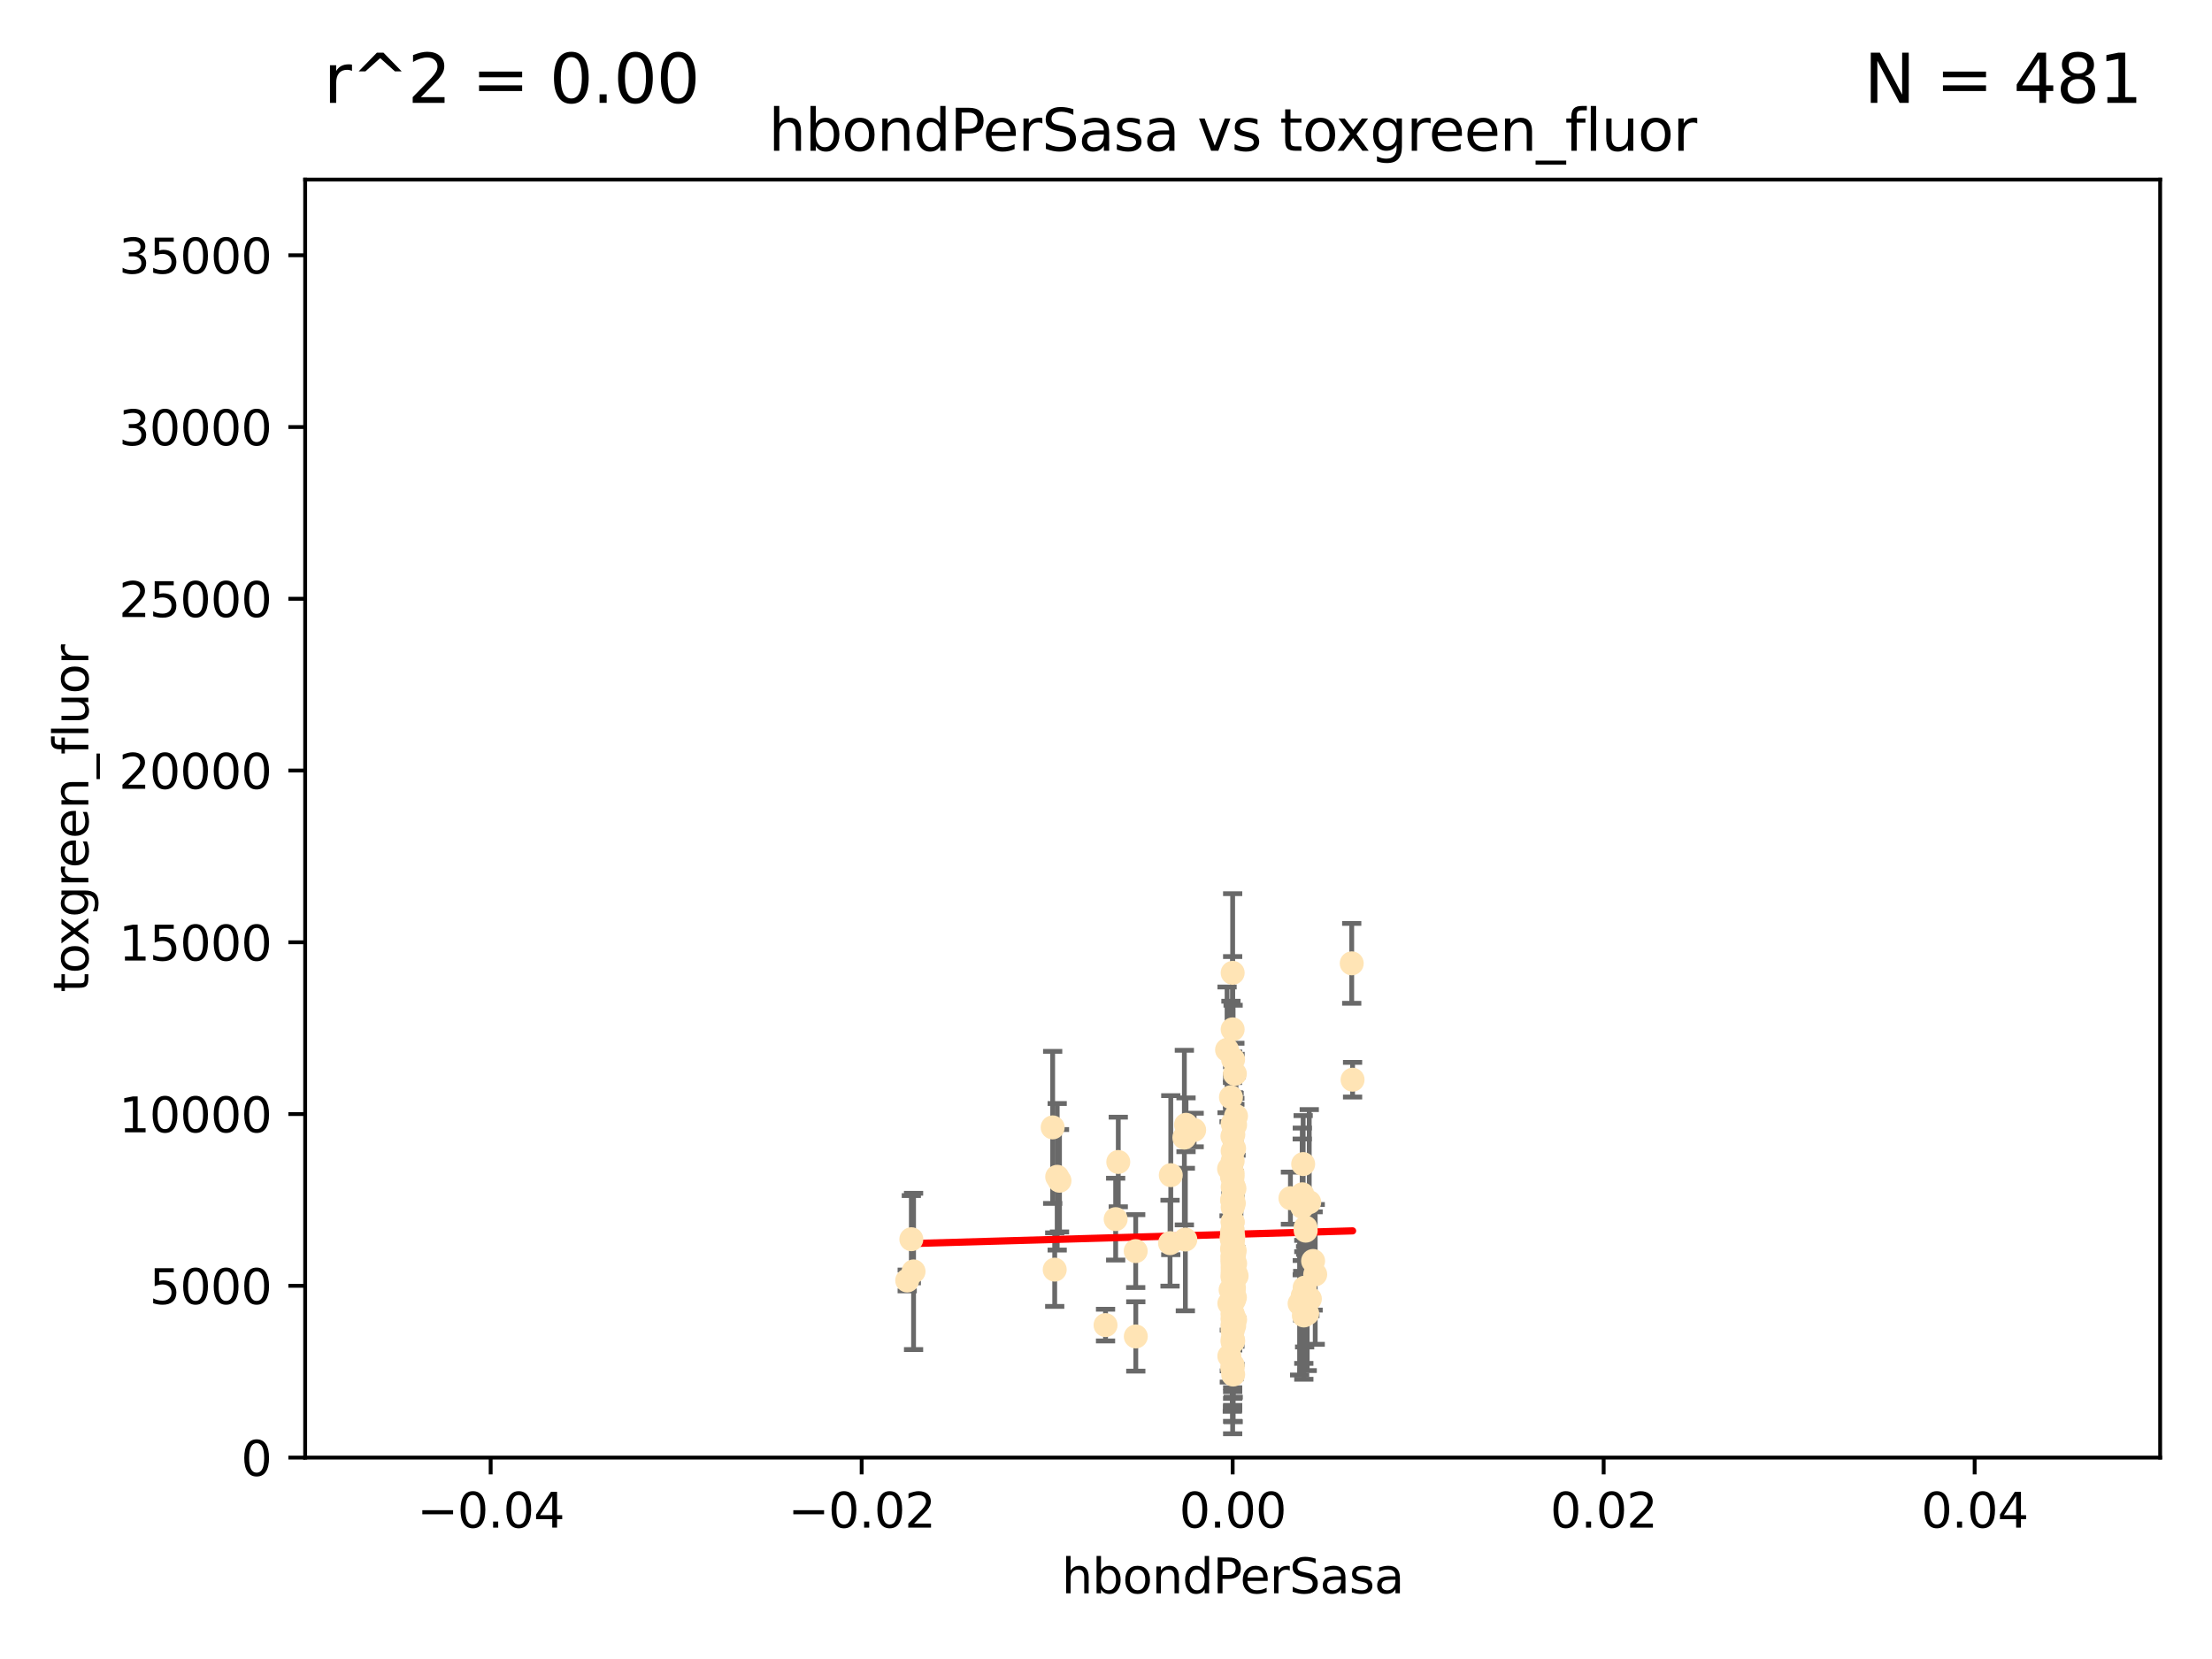 <?xml version="1.0" encoding="utf-8" standalone="no"?>
<!DOCTYPE svg PUBLIC "-//W3C//DTD SVG 1.1//EN"
  "http://www.w3.org/Graphics/SVG/1.1/DTD/svg11.dtd">
<svg xmlns:xlink="http://www.w3.org/1999/xlink" width="460.8pt" height="345.6pt" viewBox="0 0 460.8 345.6" xmlns="http://www.w3.org/2000/svg" version="1.1">
 <defs>
  <style type="text/css">*{stroke-linejoin: round; stroke-linecap: butt}</style>
 </defs>
 <g id="figure_1">
  <g id="patch_1">
   <path d="M 0 345.6 
L 460.8 345.6 
L 460.8 0 
L 0 0 
z
" style="fill: #ffffff"/>
  </g>
  <g id="axes_1">
   <g id="patch_2">
    <path d="M 63.571 303.64 
L 450 303.64 
L 450 37.411 
L 63.571 37.411 
z
" style="fill: #ffffff"/>
   </g>
   <g id="PathCollection_1">
    <defs>
     <path id="m3d3cf5e0c3" d="M 0 1.118 
C 0.297 1.118 0.581 1 0.791 0.791 
C 1 0.581 1.118 0.297 1.118 0 
C 1.118 -0.297 1 -0.581 0.791 -0.791 
C 0.581 -1 0.297 -1.118 0 -1.118 
C -0.297 -1.118 -0.581 -1 -0.791 -0.791 
C -1 -0.581 -1.118 -0.297 -1.118 0 
C -1.118 0.297 -1 0.581 -0.791 0.791 
C -0.581 1 -0.297 1.118 0 1.118 
z
" style="stroke: #ffe4b5"/>
    </defs>
    <g clip-path="url(#p041b9045a6)">
     <use xlink:href="#m3d3cf5e0c3" x="257.244" y="223.69" style="fill: #ffe4b5; stroke: #ffe4b5"/>
     <use xlink:href="#m3d3cf5e0c3" x="247.07" y="234.314" style="fill: #ffe4b5; stroke: #ffe4b5"/>
     <use xlink:href="#m3d3cf5e0c3" x="268.821" y="249.604" style="fill: #ffe4b5; stroke: #ffe4b5"/>
     <use xlink:href="#m3d3cf5e0c3" x="256.786" y="239.766" style="fill: #ffe4b5; stroke: #ffe4b5"/>
     <use xlink:href="#m3d3cf5e0c3" x="246.724" y="236.981" style="fill: #ffe4b5; stroke: #ffe4b5"/>
     <use xlink:href="#m3d3cf5e0c3" x="257.256" y="270.281" style="fill: #ffe4b5; stroke: #ffe4b5"/>
     <use xlink:href="#m3d3cf5e0c3" x="255.619" y="218.702" style="fill: #ffe4b5; stroke: #ffe4b5"/>
     <use xlink:href="#m3d3cf5e0c3" x="189.847" y="258.152" style="fill: #ffe4b5; stroke: #ffe4b5"/>
     <use xlink:href="#m3d3cf5e0c3" x="271.474" y="242.498" style="fill: #ffe4b5; stroke: #ffe4b5"/>
     <use xlink:href="#m3d3cf5e0c3" x="257.007" y="269.36" style="fill: #ffe4b5; stroke: #ffe4b5"/>
     <use xlink:href="#m3d3cf5e0c3" x="257.294" y="274.894" style="fill: #ffe4b5; stroke: #ffe4b5"/>
     <use xlink:href="#m3d3cf5e0c3" x="246.931" y="258.219" style="fill: #ffe4b5; stroke: #ffe4b5"/>
     <use xlink:href="#m3d3cf5e0c3" x="256.671" y="245.211" style="fill: #ffe4b5; stroke: #ffe4b5"/>
     <use xlink:href="#m3d3cf5e0c3" x="256.688" y="245.001" style="fill: #ffe4b5; stroke: #ffe4b5"/>
     <use xlink:href="#m3d3cf5e0c3" x="257.071" y="261.416" style="fill: #ffe4b5; stroke: #ffe4b5"/>
     <use xlink:href="#m3d3cf5e0c3" x="257.303" y="263.222" style="fill: #ffe4b5; stroke: #ffe4b5"/>
     <use xlink:href="#m3d3cf5e0c3" x="256.786" y="257.71" style="fill: #ffe4b5; stroke: #ffe4b5"/>
     <use xlink:href="#m3d3cf5e0c3" x="257.058" y="268.289" style="fill: #ffe4b5; stroke: #ffe4b5"/>
     <use xlink:href="#m3d3cf5e0c3" x="232.412" y="253.969" style="fill: #ffe4b5; stroke: #ffe4b5"/>
     <use xlink:href="#m3d3cf5e0c3" x="232.957" y="242.059" style="fill: #ffe4b5; stroke: #ffe4b5"/>
     <use xlink:href="#m3d3cf5e0c3" x="256.786" y="258.231" style="fill: #ffe4b5; stroke: #ffe4b5"/>
     <use xlink:href="#m3d3cf5e0c3" x="257.033" y="250.674" style="fill: #ffe4b5; stroke: #ffe4b5"/>
     <use xlink:href="#m3d3cf5e0c3" x="271.777" y="268.243" style="fill: #ffe4b5; stroke: #ffe4b5"/>
     <use xlink:href="#m3d3cf5e0c3" x="219.291" y="234.855" style="fill: #ffe4b5; stroke: #ffe4b5"/>
     <use xlink:href="#m3d3cf5e0c3" x="256.786" y="250.084" style="fill: #ffe4b5; stroke: #ffe4b5"/>
     <use xlink:href="#m3d3cf5e0c3" x="272.74" y="250.441" style="fill: #ffe4b5; stroke: #ffe4b5"/>
     <use xlink:href="#m3d3cf5e0c3" x="272.872" y="270.581" style="fill: #ffe4b5; stroke: #ffe4b5"/>
     <use xlink:href="#m3d3cf5e0c3" x="256.786" y="284.373" style="fill: #ffe4b5; stroke: #ffe4b5"/>
     <use xlink:href="#m3d3cf5e0c3" x="271.612" y="274.038" style="fill: #ffe4b5; stroke: #ffe4b5"/>
     <use xlink:href="#m3d3cf5e0c3" x="256.786" y="266.025" style="fill: #ffe4b5; stroke: #ffe4b5"/>
     <use xlink:href="#m3d3cf5e0c3" x="256.915" y="257.713" style="fill: #ffe4b5; stroke: #ffe4b5"/>
     <use xlink:href="#m3d3cf5e0c3" x="272.003" y="256.369" style="fill: #ffe4b5; stroke: #ffe4b5"/>
     <use xlink:href="#m3d3cf5e0c3" x="256.786" y="254.565" style="fill: #ffe4b5; stroke: #ffe4b5"/>
     <use xlink:href="#m3d3cf5e0c3" x="256.786" y="250.167" style="fill: #ffe4b5; stroke: #ffe4b5"/>
     <use xlink:href="#m3d3cf5e0c3" x="220.713" y="245.969" style="fill: #ffe4b5; stroke: #ffe4b5"/>
     <use xlink:href="#m3d3cf5e0c3" x="256.786" y="261.531" style="fill: #ffe4b5; stroke: #ffe4b5"/>
     <use xlink:href="#m3d3cf5e0c3" x="271.294" y="248.793" style="fill: #ffe4b5; stroke: #ffe4b5"/>
     <use xlink:href="#m3d3cf5e0c3" x="256.656" y="260.159" style="fill: #ffe4b5; stroke: #ffe4b5"/>
     <use xlink:href="#m3d3cf5e0c3" x="256.786" y="261.883" style="fill: #ffe4b5; stroke: #ffe4b5"/>
     <use xlink:href="#m3d3cf5e0c3" x="256.786" y="269.401" style="fill: #ffe4b5; stroke: #ffe4b5"/>
     <use xlink:href="#m3d3cf5e0c3" x="256.786" y="254.587" style="fill: #ffe4b5; stroke: #ffe4b5"/>
     <use xlink:href="#m3d3cf5e0c3" x="256.786" y="268.876" style="fill: #ffe4b5; stroke: #ffe4b5"/>
     <use xlink:href="#m3d3cf5e0c3" x="256.091" y="282.496" style="fill: #ffe4b5; stroke: #ffe4b5"/>
     <use xlink:href="#m3d3cf5e0c3" x="256.786" y="275.912" style="fill: #ffe4b5; stroke: #ffe4b5"/>
     <use xlink:href="#m3d3cf5e0c3" x="256.758" y="245.241" style="fill: #ffe4b5; stroke: #ffe4b5"/>
     <use xlink:href="#m3d3cf5e0c3" x="256.786" y="284.744" style="fill: #ffe4b5; stroke: #ffe4b5"/>
     <use xlink:href="#m3d3cf5e0c3" x="188.988" y="266.743" style="fill: #ffe4b5; stroke: #ffe4b5"/>
     <use xlink:href="#m3d3cf5e0c3" x="256.924" y="236.351" style="fill: #ffe4b5; stroke: #ffe4b5"/>
     <use xlink:href="#m3d3cf5e0c3" x="256.786" y="261.678" style="fill: #ffe4b5; stroke: #ffe4b5"/>
     <use xlink:href="#m3d3cf5e0c3" x="256.735" y="262.761" style="fill: #ffe4b5; stroke: #ffe4b5"/>
     <use xlink:href="#m3d3cf5e0c3" x="256.786" y="249.706" style="fill: #ffe4b5; stroke: #ffe4b5"/>
     <use xlink:href="#m3d3cf5e0c3" x="257.483" y="232.498" style="fill: #ffe4b5; stroke: #ffe4b5"/>
     <use xlink:href="#m3d3cf5e0c3" x="256.786" y="247.3" style="fill: #ffe4b5; stroke: #ffe4b5"/>
     <use xlink:href="#m3d3cf5e0c3" x="256.786" y="279.543" style="fill: #ffe4b5; stroke: #ffe4b5"/>
     <use xlink:href="#m3d3cf5e0c3" x="256.786" y="273.749" style="fill: #ffe4b5; stroke: #ffe4b5"/>
     <use xlink:href="#m3d3cf5e0c3" x="273.543" y="262.681" style="fill: #ffe4b5; stroke: #ffe4b5"/>
     <use xlink:href="#m3d3cf5e0c3" x="256.786" y="265.089" style="fill: #ffe4b5; stroke: #ffe4b5"/>
     <use xlink:href="#m3d3cf5e0c3" x="272.317" y="273.636" style="fill: #ffe4b5; stroke: #ffe4b5"/>
     <use xlink:href="#m3d3cf5e0c3" x="256.786" y="249.62" style="fill: #ffe4b5; stroke: #ffe4b5"/>
     <use xlink:href="#m3d3cf5e0c3" x="256.786" y="250.317" style="fill: #ffe4b5; stroke: #ffe4b5"/>
     <use xlink:href="#m3d3cf5e0c3" x="256.901" y="279.303" style="fill: #ffe4b5; stroke: #ffe4b5"/>
     <use xlink:href="#m3d3cf5e0c3" x="257.213" y="260.545" style="fill: #ffe4b5; stroke: #ffe4b5"/>
     <use xlink:href="#m3d3cf5e0c3" x="257.074" y="266.628" style="fill: #ffe4b5; stroke: #ffe4b5"/>
     <use xlink:href="#m3d3cf5e0c3" x="256.547" y="257.919" style="fill: #ffe4b5; stroke: #ffe4b5"/>
     <use xlink:href="#m3d3cf5e0c3" x="256.098" y="271.523" style="fill: #ffe4b5; stroke: #ffe4b5"/>
     <use xlink:href="#m3d3cf5e0c3" x="243.895" y="244.811" style="fill: #ffe4b5; stroke: #ffe4b5"/>
     <use xlink:href="#m3d3cf5e0c3" x="248.766" y="235.4" style="fill: #ffe4b5; stroke: #ffe4b5"/>
     <use xlink:href="#m3d3cf5e0c3" x="256.786" y="234.064" style="fill: #ffe4b5; stroke: #ffe4b5"/>
     <use xlink:href="#m3d3cf5e0c3" x="256.786" y="265.598" style="fill: #ffe4b5; stroke: #ffe4b5"/>
     <use xlink:href="#m3d3cf5e0c3" x="256.427" y="228.571" style="fill: #ffe4b5; stroke: #ffe4b5"/>
     <use xlink:href="#m3d3cf5e0c3" x="256.786" y="214.438" style="fill: #ffe4b5; stroke: #ffe4b5"/>
     <use xlink:href="#m3d3cf5e0c3" x="257.44" y="265.379" style="fill: #ffe4b5; stroke: #ffe4b5"/>
     <use xlink:href="#m3d3cf5e0c3" x="256.786" y="276.124" style="fill: #ffe4b5; stroke: #ffe4b5"/>
     <use xlink:href="#m3d3cf5e0c3" x="256.786" y="266.057" style="fill: #ffe4b5; stroke: #ffe4b5"/>
     <use xlink:href="#m3d3cf5e0c3" x="256.786" y="202.659" style="fill: #ffe4b5; stroke: #ffe4b5"/>
     <use xlink:href="#m3d3cf5e0c3" x="256.786" y="251.492" style="fill: #ffe4b5; stroke: #ffe4b5"/>
     <use xlink:href="#m3d3cf5e0c3" x="281.589" y="200.681" style="fill: #ffe4b5; stroke: #ffe4b5"/>
     <use xlink:href="#m3d3cf5e0c3" x="271.38" y="269.922" style="fill: #ffe4b5; stroke: #ffe4b5"/>
     <use xlink:href="#m3d3cf5e0c3" x="256.786" y="273.699" style="fill: #ffe4b5; stroke: #ffe4b5"/>
     <use xlink:href="#m3d3cf5e0c3" x="256.697" y="250.031" style="fill: #ffe4b5; stroke: #ffe4b5"/>
     <use xlink:href="#m3d3cf5e0c3" x="256.98" y="265.407" style="fill: #ffe4b5; stroke: #ffe4b5"/>
     <use xlink:href="#m3d3cf5e0c3" x="256.038" y="243.48" style="fill: #ffe4b5; stroke: #ffe4b5"/>
     <use xlink:href="#m3d3cf5e0c3" x="236.588" y="260.625" style="fill: #ffe4b5; stroke: #ffe4b5"/>
     <use xlink:href="#m3d3cf5e0c3" x="256.786" y="258.402" style="fill: #ffe4b5; stroke: #ffe4b5"/>
     <use xlink:href="#m3d3cf5e0c3" x="256.716" y="285.079" style="fill: #ffe4b5; stroke: #ffe4b5"/>
     <use xlink:href="#m3d3cf5e0c3" x="256.786" y="268.544" style="fill: #ffe4b5; stroke: #ffe4b5"/>
     <use xlink:href="#m3d3cf5e0c3" x="256.786" y="264.332" style="fill: #ffe4b5; stroke: #ffe4b5"/>
     <use xlink:href="#m3d3cf5e0c3" x="257.104" y="276.199" style="fill: #ffe4b5; stroke: #ffe4b5"/>
     <use xlink:href="#m3d3cf5e0c3" x="256.786" y="268.214" style="fill: #ffe4b5; stroke: #ffe4b5"/>
     <use xlink:href="#m3d3cf5e0c3" x="256.786" y="268.668" style="fill: #ffe4b5; stroke: #ffe4b5"/>
     <use xlink:href="#m3d3cf5e0c3" x="270.731" y="271.555" style="fill: #ffe4b5; stroke: #ffe4b5"/>
     <use xlink:href="#m3d3cf5e0c3" x="256.853" y="251.005" style="fill: #ffe4b5; stroke: #ffe4b5"/>
     <use xlink:href="#m3d3cf5e0c3" x="256.733" y="236.709" style="fill: #ffe4b5; stroke: #ffe4b5"/>
     <use xlink:href="#m3d3cf5e0c3" x="271.606" y="271.205" style="fill: #ffe4b5; stroke: #ffe4b5"/>
     <use xlink:href="#m3d3cf5e0c3" x="220.232" y="245.145" style="fill: #ffe4b5; stroke: #ffe4b5"/>
     <use xlink:href="#m3d3cf5e0c3" x="256.786" y="263.663" style="fill: #ffe4b5; stroke: #ffe4b5"/>
     <use xlink:href="#m3d3cf5e0c3" x="256.786" y="274.638" style="fill: #ffe4b5; stroke: #ffe4b5"/>
     <use xlink:href="#m3d3cf5e0c3" x="281.766" y="224.922" style="fill: #ffe4b5; stroke: #ffe4b5"/>
     <use xlink:href="#m3d3cf5e0c3" x="256.786" y="258.942" style="fill: #ffe4b5; stroke: #ffe4b5"/>
     <use xlink:href="#m3d3cf5e0c3" x="257.609" y="265.805" style="fill: #ffe4b5; stroke: #ffe4b5"/>
     <use xlink:href="#m3d3cf5e0c3" x="257.289" y="234.377" style="fill: #ffe4b5; stroke: #ffe4b5"/>
     <use xlink:href="#m3d3cf5e0c3" x="256.786" y="262.303" style="fill: #ffe4b5; stroke: #ffe4b5"/>
     <use xlink:href="#m3d3cf5e0c3" x="256.786" y="257.851" style="fill: #ffe4b5; stroke: #ffe4b5"/>
     <use xlink:href="#m3d3cf5e0c3" x="256.878" y="220.714" style="fill: #ffe4b5; stroke: #ffe4b5"/>
     <use xlink:href="#m3d3cf5e0c3" x="243.74" y="258.972" style="fill: #ffe4b5; stroke: #ffe4b5"/>
     <use xlink:href="#m3d3cf5e0c3" x="219.716" y="264.488" style="fill: #ffe4b5; stroke: #ffe4b5"/>
     <use xlink:href="#m3d3cf5e0c3" x="256.79" y="256.215" style="fill: #ffe4b5; stroke: #ffe4b5"/>
     <use xlink:href="#m3d3cf5e0c3" x="190.313" y="264.857" style="fill: #ffe4b5; stroke: #ffe4b5"/>
     <use xlink:href="#m3d3cf5e0c3" x="257.155" y="247.597" style="fill: #ffe4b5; stroke: #ffe4b5"/>
     <use xlink:href="#m3d3cf5e0c3" x="256.647" y="256.763" style="fill: #ffe4b5; stroke: #ffe4b5"/>
     <use xlink:href="#m3d3cf5e0c3" x="256.786" y="278.948" style="fill: #ffe4b5; stroke: #ffe4b5"/>
     <use xlink:href="#m3d3cf5e0c3" x="256.786" y="257.675" style="fill: #ffe4b5; stroke: #ffe4b5"/>
     <use xlink:href="#m3d3cf5e0c3" x="256.786" y="276.752" style="fill: #ffe4b5; stroke: #ffe4b5"/>
     <use xlink:href="#m3d3cf5e0c3" x="257.031" y="270.906" style="fill: #ffe4b5; stroke: #ffe4b5"/>
     <use xlink:href="#m3d3cf5e0c3" x="256.786" y="279.382" style="fill: #ffe4b5; stroke: #ffe4b5"/>
     <use xlink:href="#m3d3cf5e0c3" x="257.242" y="233.977" style="fill: #ffe4b5; stroke: #ffe4b5"/>
     <use xlink:href="#m3d3cf5e0c3" x="256.359" y="268.702" style="fill: #ffe4b5; stroke: #ffe4b5"/>
     <use xlink:href="#m3d3cf5e0c3" x="271.98" y="255.729" style="fill: #ffe4b5; stroke: #ffe4b5"/>
     <use xlink:href="#m3d3cf5e0c3" x="273.985" y="265.481" style="fill: #ffe4b5; stroke: #ffe4b5"/>
     <use xlink:href="#m3d3cf5e0c3" x="256.938" y="247" style="fill: #ffe4b5; stroke: #ffe4b5"/>
     <use xlink:href="#m3d3cf5e0c3" x="257.088" y="239.247" style="fill: #ffe4b5; stroke: #ffe4b5"/>
     <use xlink:href="#m3d3cf5e0c3" x="236.608" y="278.408" style="fill: #ffe4b5; stroke: #ffe4b5"/>
     <use xlink:href="#m3d3cf5e0c3" x="256.786" y="256.933" style="fill: #ffe4b5; stroke: #ffe4b5"/>
     <use xlink:href="#m3d3cf5e0c3" x="256.786" y="277.241" style="fill: #ffe4b5; stroke: #ffe4b5"/>
     <use xlink:href="#m3d3cf5e0c3" x="271.281" y="251.422" style="fill: #ffe4b5; stroke: #ffe4b5"/>
     <use xlink:href="#m3d3cf5e0c3" x="256.786" y="241.85" style="fill: #ffe4b5; stroke: #ffe4b5"/>
     <use xlink:href="#m3d3cf5e0c3" x="256.786" y="244.466" style="fill: #ffe4b5; stroke: #ffe4b5"/>
     <use xlink:href="#m3d3cf5e0c3" x="256.893" y="286.345" style="fill: #ffe4b5; stroke: #ffe4b5"/>
     <use xlink:href="#m3d3cf5e0c3" x="256.786" y="274.836" style="fill: #ffe4b5; stroke: #ffe4b5"/>
     <use xlink:href="#m3d3cf5e0c3" x="230.304" y="276.042" style="fill: #ffe4b5; stroke: #ffe4b5"/>
    </g>
   </g>
   <g id="matplotlib.axis_1">
    <g id="xtick_1">
     <g id="line2d_1">
      <defs>
       <path id="mfe167ea43d" d="M 0 0 
L 0 3.5 
" style="stroke: #000000; stroke-width: 0.8"/>
      </defs>
      <g>
       <use xlink:href="#mfe167ea43d" x="102.214" y="303.64" style="stroke: #000000; stroke-width: 0.8"/>
      </g>
     </g>
     <g id="text_1">
      <!-- −0.04 -->
      <g transform="translate(86.891 318.238)scale(0.1 -0.1)">
       <defs>
        <path id="DejaVuSans-2212" d="M 678 2272 
L 4684 2272 
L 4684 1741 
L 678 1741 
L 678 2272 
z
" transform="scale(0.016)"/>
        <path id="DejaVuSans-30" d="M 2034 4250 
Q 1547 4250 1301 3770 
Q 1056 3291 1056 2328 
Q 1056 1369 1301 889 
Q 1547 409 2034 409 
Q 2525 409 2770 889 
Q 3016 1369 3016 2328 
Q 3016 3291 2770 3770 
Q 2525 4250 2034 4250 
z
M 2034 4750 
Q 2819 4750 3233 4129 
Q 3647 3509 3647 2328 
Q 3647 1150 3233 529 
Q 2819 -91 2034 -91 
Q 1250 -91 836 529 
Q 422 1150 422 2328 
Q 422 3509 836 4129 
Q 1250 4750 2034 4750 
z
" transform="scale(0.016)"/>
        <path id="DejaVuSans-2e" d="M 684 794 
L 1344 794 
L 1344 0 
L 684 0 
L 684 794 
z
" transform="scale(0.016)"/>
        <path id="DejaVuSans-34" d="M 2419 4116 
L 825 1625 
L 2419 1625 
L 2419 4116 
z
M 2253 4666 
L 3047 4666 
L 3047 1625 
L 3713 1625 
L 3713 1100 
L 3047 1100 
L 3047 0 
L 2419 0 
L 2419 1100 
L 313 1100 
L 313 1709 
L 2253 4666 
z
" transform="scale(0.016)"/>
       </defs>
       <use xlink:href="#DejaVuSans-2212"/>
       <use xlink:href="#DejaVuSans-30" x="83.789"/>
       <use xlink:href="#DejaVuSans-2e" x="147.412"/>
       <use xlink:href="#DejaVuSans-30" x="179.199"/>
       <use xlink:href="#DejaVuSans-34" x="242.822"/>
      </g>
     </g>
    </g>
    <g id="xtick_2">
     <g id="line2d_2">
      <g>
       <use xlink:href="#mfe167ea43d" x="179.5" y="303.64" style="stroke: #000000; stroke-width: 0.8"/>
      </g>
     </g>
     <g id="text_2">
      <!-- −0.02 -->
      <g transform="translate(164.177 318.238)scale(0.1 -0.1)">
       <defs>
        <path id="DejaVuSans-32" d="M 1228 531 
L 3431 531 
L 3431 0 
L 469 0 
L 469 531 
Q 828 903 1448 1529 
Q 2069 2156 2228 2338 
Q 2531 2678 2651 2914 
Q 2772 3150 2772 3378 
Q 2772 3750 2511 3984 
Q 2250 4219 1831 4219 
Q 1534 4219 1204 4116 
Q 875 4013 500 3803 
L 500 4441 
Q 881 4594 1212 4672 
Q 1544 4750 1819 4750 
Q 2544 4750 2975 4387 
Q 3406 4025 3406 3419 
Q 3406 3131 3298 2873 
Q 3191 2616 2906 2266 
Q 2828 2175 2409 1742 
Q 1991 1309 1228 531 
z
" transform="scale(0.016)"/>
       </defs>
       <use xlink:href="#DejaVuSans-2212"/>
       <use xlink:href="#DejaVuSans-30" x="83.789"/>
       <use xlink:href="#DejaVuSans-2e" x="147.412"/>
       <use xlink:href="#DejaVuSans-30" x="179.199"/>
       <use xlink:href="#DejaVuSans-32" x="242.822"/>
      </g>
     </g>
    </g>
    <g id="xtick_3">
     <g id="line2d_3">
      <g>
       <use xlink:href="#mfe167ea43d" x="256.786" y="303.64" style="stroke: #000000; stroke-width: 0.8"/>
      </g>
     </g>
     <g id="text_3">
      <!-- 0.00 -->
      <g transform="translate(245.653 318.238)scale(0.1 -0.1)">
       <use xlink:href="#DejaVuSans-30"/>
       <use xlink:href="#DejaVuSans-2e" x="63.623"/>
       <use xlink:href="#DejaVuSans-30" x="95.41"/>
       <use xlink:href="#DejaVuSans-30" x="159.033"/>
      </g>
     </g>
    </g>
    <g id="xtick_4">
     <g id="line2d_4">
      <g>
       <use xlink:href="#mfe167ea43d" x="334.071" y="303.64" style="stroke: #000000; stroke-width: 0.8"/>
      </g>
     </g>
     <g id="text_4">
      <!-- 0.02 -->
      <g transform="translate(322.939 318.238)scale(0.1 -0.1)">
       <use xlink:href="#DejaVuSans-30"/>
       <use xlink:href="#DejaVuSans-2e" x="63.623"/>
       <use xlink:href="#DejaVuSans-30" x="95.41"/>
       <use xlink:href="#DejaVuSans-32" x="159.033"/>
      </g>
     </g>
    </g>
    <g id="xtick_5">
     <g id="line2d_5">
      <g>
       <use xlink:href="#mfe167ea43d" x="411.357" y="303.64" style="stroke: #000000; stroke-width: 0.8"/>
      </g>
     </g>
     <g id="text_5">
      <!-- 0.04 -->
      <g transform="translate(400.224 318.238)scale(0.1 -0.1)">
       <use xlink:href="#DejaVuSans-30"/>
       <use xlink:href="#DejaVuSans-2e" x="63.623"/>
       <use xlink:href="#DejaVuSans-30" x="95.41"/>
       <use xlink:href="#DejaVuSans-34" x="159.033"/>
      </g>
     </g>
    </g>
    <g id="text_6">
     <!-- hbondPerSasa -->
     <g transform="translate(221.168 331.917)scale(0.1 -0.1)">
      <defs>
       <path id="DejaVuSans-68" d="M 3513 2113 
L 3513 0 
L 2938 0 
L 2938 2094 
Q 2938 2591 2744 2837 
Q 2550 3084 2163 3084 
Q 1697 3084 1428 2787 
Q 1159 2491 1159 1978 
L 1159 0 
L 581 0 
L 581 4863 
L 1159 4863 
L 1159 2956 
Q 1366 3272 1645 3428 
Q 1925 3584 2291 3584 
Q 2894 3584 3203 3211 
Q 3513 2838 3513 2113 
z
" transform="scale(0.016)"/>
       <path id="DejaVuSans-62" d="M 3116 1747 
Q 3116 2381 2855 2742 
Q 2594 3103 2138 3103 
Q 1681 3103 1420 2742 
Q 1159 2381 1159 1747 
Q 1159 1113 1420 752 
Q 1681 391 2138 391 
Q 2594 391 2855 752 
Q 3116 1113 3116 1747 
z
M 1159 2969 
Q 1341 3281 1617 3432 
Q 1894 3584 2278 3584 
Q 2916 3584 3314 3078 
Q 3713 2572 3713 1747 
Q 3713 922 3314 415 
Q 2916 -91 2278 -91 
Q 1894 -91 1617 61 
Q 1341 213 1159 525 
L 1159 0 
L 581 0 
L 581 4863 
L 1159 4863 
L 1159 2969 
z
" transform="scale(0.016)"/>
       <path id="DejaVuSans-6f" d="M 1959 3097 
Q 1497 3097 1228 2736 
Q 959 2375 959 1747 
Q 959 1119 1226 758 
Q 1494 397 1959 397 
Q 2419 397 2687 759 
Q 2956 1122 2956 1747 
Q 2956 2369 2687 2733 
Q 2419 3097 1959 3097 
z
M 1959 3584 
Q 2709 3584 3137 3096 
Q 3566 2609 3566 1747 
Q 3566 888 3137 398 
Q 2709 -91 1959 -91 
Q 1206 -91 779 398 
Q 353 888 353 1747 
Q 353 2609 779 3096 
Q 1206 3584 1959 3584 
z
" transform="scale(0.016)"/>
       <path id="DejaVuSans-6e" d="M 3513 2113 
L 3513 0 
L 2938 0 
L 2938 2094 
Q 2938 2591 2744 2837 
Q 2550 3084 2163 3084 
Q 1697 3084 1428 2787 
Q 1159 2491 1159 1978 
L 1159 0 
L 581 0 
L 581 3500 
L 1159 3500 
L 1159 2956 
Q 1366 3272 1645 3428 
Q 1925 3584 2291 3584 
Q 2894 3584 3203 3211 
Q 3513 2838 3513 2113 
z
" transform="scale(0.016)"/>
       <path id="DejaVuSans-64" d="M 2906 2969 
L 2906 4863 
L 3481 4863 
L 3481 0 
L 2906 0 
L 2906 525 
Q 2725 213 2448 61 
Q 2172 -91 1784 -91 
Q 1150 -91 751 415 
Q 353 922 353 1747 
Q 353 2572 751 3078 
Q 1150 3584 1784 3584 
Q 2172 3584 2448 3432 
Q 2725 3281 2906 2969 
z
M 947 1747 
Q 947 1113 1208 752 
Q 1469 391 1925 391 
Q 2381 391 2643 752 
Q 2906 1113 2906 1747 
Q 2906 2381 2643 2742 
Q 2381 3103 1925 3103 
Q 1469 3103 1208 2742 
Q 947 2381 947 1747 
z
" transform="scale(0.016)"/>
       <path id="DejaVuSans-50" d="M 1259 4147 
L 1259 2394 
L 2053 2394 
Q 2494 2394 2734 2622 
Q 2975 2850 2975 3272 
Q 2975 3691 2734 3919 
Q 2494 4147 2053 4147 
L 1259 4147 
z
M 628 4666 
L 2053 4666 
Q 2838 4666 3239 4311 
Q 3641 3956 3641 3272 
Q 3641 2581 3239 2228 
Q 2838 1875 2053 1875 
L 1259 1875 
L 1259 0 
L 628 0 
L 628 4666 
z
" transform="scale(0.016)"/>
       <path id="DejaVuSans-65" d="M 3597 1894 
L 3597 1613 
L 953 1613 
Q 991 1019 1311 708 
Q 1631 397 2203 397 
Q 2534 397 2845 478 
Q 3156 559 3463 722 
L 3463 178 
Q 3153 47 2828 -22 
Q 2503 -91 2169 -91 
Q 1331 -91 842 396 
Q 353 884 353 1716 
Q 353 2575 817 3079 
Q 1281 3584 2069 3584 
Q 2775 3584 3186 3129 
Q 3597 2675 3597 1894 
z
M 3022 2063 
Q 3016 2534 2758 2815 
Q 2500 3097 2075 3097 
Q 1594 3097 1305 2825 
Q 1016 2553 972 2059 
L 3022 2063 
z
" transform="scale(0.016)"/>
       <path id="DejaVuSans-72" d="M 2631 2963 
Q 2534 3019 2420 3045 
Q 2306 3072 2169 3072 
Q 1681 3072 1420 2755 
Q 1159 2438 1159 1844 
L 1159 0 
L 581 0 
L 581 3500 
L 1159 3500 
L 1159 2956 
Q 1341 3275 1631 3429 
Q 1922 3584 2338 3584 
Q 2397 3584 2469 3576 
Q 2541 3569 2628 3553 
L 2631 2963 
z
" transform="scale(0.016)"/>
       <path id="DejaVuSans-53" d="M 3425 4513 
L 3425 3897 
Q 3066 4069 2747 4153 
Q 2428 4238 2131 4238 
Q 1616 4238 1336 4038 
Q 1056 3838 1056 3469 
Q 1056 3159 1242 3001 
Q 1428 2844 1947 2747 
L 2328 2669 
Q 3034 2534 3370 2195 
Q 3706 1856 3706 1288 
Q 3706 609 3251 259 
Q 2797 -91 1919 -91 
Q 1588 -91 1214 -16 
Q 841 59 441 206 
L 441 856 
Q 825 641 1194 531 
Q 1563 422 1919 422 
Q 2459 422 2753 634 
Q 3047 847 3047 1241 
Q 3047 1584 2836 1778 
Q 2625 1972 2144 2069 
L 1759 2144 
Q 1053 2284 737 2584 
Q 422 2884 422 3419 
Q 422 4038 858 4394 
Q 1294 4750 2059 4750 
Q 2388 4750 2728 4690 
Q 3069 4631 3425 4513 
z
" transform="scale(0.016)"/>
       <path id="DejaVuSans-61" d="M 2194 1759 
Q 1497 1759 1228 1600 
Q 959 1441 959 1056 
Q 959 750 1161 570 
Q 1363 391 1709 391 
Q 2188 391 2477 730 
Q 2766 1069 2766 1631 
L 2766 1759 
L 2194 1759 
z
M 3341 1997 
L 3341 0 
L 2766 0 
L 2766 531 
Q 2569 213 2275 61 
Q 1981 -91 1556 -91 
Q 1019 -91 701 211 
Q 384 513 384 1019 
Q 384 1609 779 1909 
Q 1175 2209 1959 2209 
L 2766 2209 
L 2766 2266 
Q 2766 2663 2505 2880 
Q 2244 3097 1772 3097 
Q 1472 3097 1187 3025 
Q 903 2953 641 2809 
L 641 3341 
Q 956 3463 1253 3523 
Q 1550 3584 1831 3584 
Q 2591 3584 2966 3190 
Q 3341 2797 3341 1997 
z
" transform="scale(0.016)"/>
       <path id="DejaVuSans-73" d="M 2834 3397 
L 2834 2853 
Q 2591 2978 2328 3040 
Q 2066 3103 1784 3103 
Q 1356 3103 1142 2972 
Q 928 2841 928 2578 
Q 928 2378 1081 2264 
Q 1234 2150 1697 2047 
L 1894 2003 
Q 2506 1872 2764 1633 
Q 3022 1394 3022 966 
Q 3022 478 2636 193 
Q 2250 -91 1575 -91 
Q 1294 -91 989 -36 
Q 684 19 347 128 
L 347 722 
Q 666 556 975 473 
Q 1284 391 1588 391 
Q 1994 391 2212 530 
Q 2431 669 2431 922 
Q 2431 1156 2273 1281 
Q 2116 1406 1581 1522 
L 1381 1569 
Q 847 1681 609 1914 
Q 372 2147 372 2553 
Q 372 3047 722 3315 
Q 1072 3584 1716 3584 
Q 2034 3584 2315 3537 
Q 2597 3491 2834 3397 
z
" transform="scale(0.016)"/>
      </defs>
      <use xlink:href="#DejaVuSans-68"/>
      <use xlink:href="#DejaVuSans-62" x="63.379"/>
      <use xlink:href="#DejaVuSans-6f" x="126.855"/>
      <use xlink:href="#DejaVuSans-6e" x="188.037"/>
      <use xlink:href="#DejaVuSans-64" x="251.416"/>
      <use xlink:href="#DejaVuSans-50" x="314.893"/>
      <use xlink:href="#DejaVuSans-65" x="371.57"/>
      <use xlink:href="#DejaVuSans-72" x="433.094"/>
      <use xlink:href="#DejaVuSans-53" x="474.207"/>
      <use xlink:href="#DejaVuSans-61" x="537.684"/>
      <use xlink:href="#DejaVuSans-73" x="598.963"/>
      <use xlink:href="#DejaVuSans-61" x="651.062"/>
     </g>
    </g>
   </g>
   <g id="matplotlib.axis_2">
    <g id="ytick_1">
     <g id="line2d_6">
      <defs>
       <path id="m52cf8e515b" d="M 0 0 
L -3.5 0 
" style="stroke: #000000; stroke-width: 0.8"/>
      </defs>
      <g>
       <use xlink:href="#m52cf8e515b" x="63.571" y="303.64" style="stroke: #000000; stroke-width: 0.8"/>
      </g>
     </g>
     <g id="text_7">
      <!-- 0 -->
      <g transform="translate(50.209 307.439)scale(0.1 -0.1)">
       <use xlink:href="#DejaVuSans-30"/>
      </g>
     </g>
    </g>
    <g id="ytick_2">
     <g id="line2d_7">
      <g>
       <use xlink:href="#m52cf8e515b" x="63.571" y="267.859" style="stroke: #000000; stroke-width: 0.8"/>
      </g>
     </g>
     <g id="text_8">
      <!-- 5000 -->
      <g transform="translate(31.121 271.658)scale(0.1 -0.1)">
       <defs>
        <path id="DejaVuSans-35" d="M 691 4666 
L 3169 4666 
L 3169 4134 
L 1269 4134 
L 1269 2991 
Q 1406 3038 1543 3061 
Q 1681 3084 1819 3084 
Q 2600 3084 3056 2656 
Q 3513 2228 3513 1497 
Q 3513 744 3044 326 
Q 2575 -91 1722 -91 
Q 1428 -91 1123 -41 
Q 819 9 494 109 
L 494 744 
Q 775 591 1075 516 
Q 1375 441 1709 441 
Q 2250 441 2565 725 
Q 2881 1009 2881 1497 
Q 2881 1984 2565 2268 
Q 2250 2553 1709 2553 
Q 1456 2553 1204 2497 
Q 953 2441 691 2322 
L 691 4666 
z
" transform="scale(0.016)"/>
       </defs>
       <use xlink:href="#DejaVuSans-35"/>
       <use xlink:href="#DejaVuSans-30" x="63.623"/>
       <use xlink:href="#DejaVuSans-30" x="127.246"/>
       <use xlink:href="#DejaVuSans-30" x="190.869"/>
      </g>
     </g>
    </g>
    <g id="ytick_3">
     <g id="line2d_8">
      <g>
       <use xlink:href="#m52cf8e515b" x="63.571" y="232.078" style="stroke: #000000; stroke-width: 0.8"/>
      </g>
     </g>
     <g id="text_9">
      <!-- 10000 -->
      <g transform="translate(24.759 235.878)scale(0.1 -0.1)">
       <defs>
        <path id="DejaVuSans-31" d="M 794 531 
L 1825 531 
L 1825 4091 
L 703 3866 
L 703 4441 
L 1819 4666 
L 2450 4666 
L 2450 531 
L 3481 531 
L 3481 0 
L 794 0 
L 794 531 
z
" transform="scale(0.016)"/>
       </defs>
       <use xlink:href="#DejaVuSans-31"/>
       <use xlink:href="#DejaVuSans-30" x="63.623"/>
       <use xlink:href="#DejaVuSans-30" x="127.246"/>
       <use xlink:href="#DejaVuSans-30" x="190.869"/>
       <use xlink:href="#DejaVuSans-30" x="254.492"/>
      </g>
     </g>
    </g>
    <g id="ytick_4">
     <g id="line2d_9">
      <g>
       <use xlink:href="#m52cf8e515b" x="63.571" y="196.298" style="stroke: #000000; stroke-width: 0.8"/>
      </g>
     </g>
     <g id="text_10">
      <!-- 15000 -->
      <g transform="translate(24.759 200.097)scale(0.1 -0.1)">
       <use xlink:href="#DejaVuSans-31"/>
       <use xlink:href="#DejaVuSans-35" x="63.623"/>
       <use xlink:href="#DejaVuSans-30" x="127.246"/>
       <use xlink:href="#DejaVuSans-30" x="190.869"/>
       <use xlink:href="#DejaVuSans-30" x="254.492"/>
      </g>
     </g>
    </g>
    <g id="ytick_5">
     <g id="line2d_10">
      <g>
       <use xlink:href="#m52cf8e515b" x="63.571" y="160.517" style="stroke: #000000; stroke-width: 0.8"/>
      </g>
     </g>
     <g id="text_11">
      <!-- 20000 -->
      <g transform="translate(24.759 164.316)scale(0.1 -0.1)">
       <use xlink:href="#DejaVuSans-32"/>
       <use xlink:href="#DejaVuSans-30" x="63.623"/>
       <use xlink:href="#DejaVuSans-30" x="127.246"/>
       <use xlink:href="#DejaVuSans-30" x="190.869"/>
       <use xlink:href="#DejaVuSans-30" x="254.492"/>
      </g>
     </g>
    </g>
    <g id="ytick_6">
     <g id="line2d_11">
      <g>
       <use xlink:href="#m52cf8e515b" x="63.571" y="124.736" style="stroke: #000000; stroke-width: 0.8"/>
      </g>
     </g>
     <g id="text_12">
      <!-- 25000 -->
      <g transform="translate(24.759 128.535)scale(0.1 -0.1)">
       <use xlink:href="#DejaVuSans-32"/>
       <use xlink:href="#DejaVuSans-35" x="63.623"/>
       <use xlink:href="#DejaVuSans-30" x="127.246"/>
       <use xlink:href="#DejaVuSans-30" x="190.869"/>
       <use xlink:href="#DejaVuSans-30" x="254.492"/>
      </g>
     </g>
    </g>
    <g id="ytick_7">
     <g id="line2d_12">
      <g>
       <use xlink:href="#m52cf8e515b" x="63.571" y="88.955" style="stroke: #000000; stroke-width: 0.8"/>
      </g>
     </g>
     <g id="text_13">
      <!-- 30000 -->
      <g transform="translate(24.759 92.754)scale(0.1 -0.1)">
       <defs>
        <path id="DejaVuSans-33" d="M 2597 2516 
Q 3050 2419 3304 2112 
Q 3559 1806 3559 1356 
Q 3559 666 3084 287 
Q 2609 -91 1734 -91 
Q 1441 -91 1130 -33 
Q 819 25 488 141 
L 488 750 
Q 750 597 1062 519 
Q 1375 441 1716 441 
Q 2309 441 2620 675 
Q 2931 909 2931 1356 
Q 2931 1769 2642 2001 
Q 2353 2234 1838 2234 
L 1294 2234 
L 1294 2753 
L 1863 2753 
Q 2328 2753 2575 2939 
Q 2822 3125 2822 3475 
Q 2822 3834 2567 4026 
Q 2313 4219 1838 4219 
Q 1578 4219 1281 4162 
Q 984 4106 628 3988 
L 628 4550 
Q 988 4650 1302 4700 
Q 1616 4750 1894 4750 
Q 2613 4750 3031 4423 
Q 3450 4097 3450 3541 
Q 3450 3153 3228 2886 
Q 3006 2619 2597 2516 
z
" transform="scale(0.016)"/>
       </defs>
       <use xlink:href="#DejaVuSans-33"/>
       <use xlink:href="#DejaVuSans-30" x="63.623"/>
       <use xlink:href="#DejaVuSans-30" x="127.246"/>
       <use xlink:href="#DejaVuSans-30" x="190.869"/>
       <use xlink:href="#DejaVuSans-30" x="254.492"/>
      </g>
     </g>
    </g>
    <g id="ytick_8">
     <g id="line2d_13">
      <g>
       <use xlink:href="#m52cf8e515b" x="63.571" y="53.174" style="stroke: #000000; stroke-width: 0.8"/>
      </g>
     </g>
     <g id="text_14">
      <!-- 35000 -->
      <g transform="translate(24.759 56.974)scale(0.1 -0.1)">
       <use xlink:href="#DejaVuSans-33"/>
       <use xlink:href="#DejaVuSans-35" x="63.623"/>
       <use xlink:href="#DejaVuSans-30" x="127.246"/>
       <use xlink:href="#DejaVuSans-30" x="190.869"/>
       <use xlink:href="#DejaVuSans-30" x="254.492"/>
      </g>
     </g>
    </g>
    <g id="text_15">
     <!-- toxgreen_fluor -->
     <g transform="translate(18.401 206.72)rotate(-90)scale(0.1 -0.1)">
      <defs>
       <path id="DejaVuSans-74" d="M 1172 4494 
L 1172 3500 
L 2356 3500 
L 2356 3053 
L 1172 3053 
L 1172 1153 
Q 1172 725 1289 603 
Q 1406 481 1766 481 
L 2356 481 
L 2356 0 
L 1766 0 
Q 1100 0 847 248 
Q 594 497 594 1153 
L 594 3053 
L 172 3053 
L 172 3500 
L 594 3500 
L 594 4494 
L 1172 4494 
z
" transform="scale(0.016)"/>
       <path id="DejaVuSans-78" d="M 3513 3500 
L 2247 1797 
L 3578 0 
L 2900 0 
L 1881 1375 
L 863 0 
L 184 0 
L 1544 1831 
L 300 3500 
L 978 3500 
L 1906 2253 
L 2834 3500 
L 3513 3500 
z
" transform="scale(0.016)"/>
       <path id="DejaVuSans-67" d="M 2906 1791 
Q 2906 2416 2648 2759 
Q 2391 3103 1925 3103 
Q 1463 3103 1205 2759 
Q 947 2416 947 1791 
Q 947 1169 1205 825 
Q 1463 481 1925 481 
Q 2391 481 2648 825 
Q 2906 1169 2906 1791 
z
M 3481 434 
Q 3481 -459 3084 -895 
Q 2688 -1331 1869 -1331 
Q 1566 -1331 1297 -1286 
Q 1028 -1241 775 -1147 
L 775 -588 
Q 1028 -725 1275 -790 
Q 1522 -856 1778 -856 
Q 2344 -856 2625 -561 
Q 2906 -266 2906 331 
L 2906 616 
Q 2728 306 2450 153 
Q 2172 0 1784 0 
Q 1141 0 747 490 
Q 353 981 353 1791 
Q 353 2603 747 3093 
Q 1141 3584 1784 3584 
Q 2172 3584 2450 3431 
Q 2728 3278 2906 2969 
L 2906 3500 
L 3481 3500 
L 3481 434 
z
" transform="scale(0.016)"/>
       <path id="DejaVuSans-5f" d="M 3263 -1063 
L 3263 -1509 
L -63 -1509 
L -63 -1063 
L 3263 -1063 
z
" transform="scale(0.016)"/>
       <path id="DejaVuSans-66" d="M 2375 4863 
L 2375 4384 
L 1825 4384 
Q 1516 4384 1395 4259 
Q 1275 4134 1275 3809 
L 1275 3500 
L 2222 3500 
L 2222 3053 
L 1275 3053 
L 1275 0 
L 697 0 
L 697 3053 
L 147 3053 
L 147 3500 
L 697 3500 
L 697 3744 
Q 697 4328 969 4595 
Q 1241 4863 1831 4863 
L 2375 4863 
z
" transform="scale(0.016)"/>
       <path id="DejaVuSans-6c" d="M 603 4863 
L 1178 4863 
L 1178 0 
L 603 0 
L 603 4863 
z
" transform="scale(0.016)"/>
       <path id="DejaVuSans-75" d="M 544 1381 
L 544 3500 
L 1119 3500 
L 1119 1403 
Q 1119 906 1312 657 
Q 1506 409 1894 409 
Q 2359 409 2629 706 
Q 2900 1003 2900 1516 
L 2900 3500 
L 3475 3500 
L 3475 0 
L 2900 0 
L 2900 538 
Q 2691 219 2414 64 
Q 2138 -91 1772 -91 
Q 1169 -91 856 284 
Q 544 659 544 1381 
z
M 1991 3584 
L 1991 3584 
z
" transform="scale(0.016)"/>
      </defs>
      <use xlink:href="#DejaVuSans-74"/>
      <use xlink:href="#DejaVuSans-6f" x="39.209"/>
      <use xlink:href="#DejaVuSans-78" x="97.266"/>
      <use xlink:href="#DejaVuSans-67" x="156.445"/>
      <use xlink:href="#DejaVuSans-72" x="219.922"/>
      <use xlink:href="#DejaVuSans-65" x="258.785"/>
      <use xlink:href="#DejaVuSans-65" x="320.309"/>
      <use xlink:href="#DejaVuSans-6e" x="381.832"/>
      <use xlink:href="#DejaVuSans-5f" x="445.211"/>
      <use xlink:href="#DejaVuSans-66" x="495.211"/>
      <use xlink:href="#DejaVuSans-6c" x="530.416"/>
      <use xlink:href="#DejaVuSans-75" x="558.199"/>
      <use xlink:href="#DejaVuSans-6f" x="621.578"/>
      <use xlink:href="#DejaVuSans-72" x="682.76"/>
     </g>
    </g>
   </g>
   <g id="LineCollection_1">
    <path d="M 257.244 230.053 
L 257.244 217.327 
" clip-path="url(#p041b9045a6)" style="fill: none; stroke: #696969"/>
    <path d="M 247.07 239.92 
L 247.07 228.708 
" clip-path="url(#p041b9045a6)" style="fill: none; stroke: #696969"/>
    <path d="M 268.821 255.034 
L 268.821 244.175 
" clip-path="url(#p041b9045a6)" style="fill: none; stroke: #696969"/>
    <path d="M 256.786 248.613 
L 256.786 230.919 
" clip-path="url(#p041b9045a6)" style="fill: none; stroke: #696969"/>
    <path d="M 246.724 255.17 
L 246.724 218.793 
" clip-path="url(#p041b9045a6)" style="fill: none; stroke: #696969"/>
    <path d="M 257.256 280.457 
L 257.256 260.105 
" clip-path="url(#p041b9045a6)" style="fill: none; stroke: #696969"/>
    <path d="M 255.619 231.795 
L 255.619 205.61 
" clip-path="url(#p041b9045a6)" style="fill: none; stroke: #696969"/>
    <path d="M 189.847 267.242 
L 189.847 249.062 
" clip-path="url(#p041b9045a6)" style="fill: none; stroke: #696969"/>
    <path d="M 271.474 252.591 
L 271.474 232.404 
" clip-path="url(#p041b9045a6)" style="fill: none; stroke: #696969"/>
    <path d="M 257.007 285.866 
L 257.007 252.854 
" clip-path="url(#p041b9045a6)" style="fill: none; stroke: #696969"/>
    <path d="M 257.294 284.234 
L 257.294 265.554 
" clip-path="url(#p041b9045a6)" style="fill: none; stroke: #696969"/>
    <path d="M 246.931 273.064 
L 246.931 243.374 
" clip-path="url(#p041b9045a6)" style="fill: none; stroke: #696969"/>
    <path d="M 256.671 255.753 
L 256.671 234.668 
" clip-path="url(#p041b9045a6)" style="fill: none; stroke: #696969"/>
    <path d="M 256.688 253.915 
L 256.688 236.086 
" clip-path="url(#p041b9045a6)" style="fill: none; stroke: #696969"/>
    <path d="M 257.071 276.91 
L 257.071 245.921 
" clip-path="url(#p041b9045a6)" style="fill: none; stroke: #696969"/>
    <path d="M 257.303 275.37 
L 257.303 251.074 
" clip-path="url(#p041b9045a6)" style="fill: none; stroke: #696969"/>
    <path d="M 256.786 268.533 
L 256.786 246.888 
" clip-path="url(#p041b9045a6)" style="fill: none; stroke: #696969"/>
    <path d="M 257.058 287.25 
L 257.058 249.328 
" clip-path="url(#p041b9045a6)" style="fill: none; stroke: #696969"/>
    <path d="M 232.412 262.494 
L 232.412 245.445 
" clip-path="url(#p041b9045a6)" style="fill: none; stroke: #696969"/>
    <path d="M 232.957 251.393 
L 232.957 232.726 
" clip-path="url(#p041b9045a6)" style="fill: none; stroke: #696969"/>
    <path d="M 256.786 269.894 
L 256.786 246.569 
" clip-path="url(#p041b9045a6)" style="fill: none; stroke: #696969"/>
    <path d="M 257.033 263.312 
L 257.033 238.037 
" clip-path="url(#p041b9045a6)" style="fill: none; stroke: #696969"/>
    <path d="M 271.777 280.598 
L 271.777 255.888 
" clip-path="url(#p041b9045a6)" style="fill: none; stroke: #696969"/>
    <path d="M 219.291 250.697 
L 219.291 219.014 
" clip-path="url(#p041b9045a6)" style="fill: none; stroke: #696969"/>
    <path d="M 256.786 269.65 
L 256.786 230.518 
" clip-path="url(#p041b9045a6)" style="fill: none; stroke: #696969"/>
    <path d="M 272.74 269.732 
L 272.74 231.151 
" clip-path="url(#p041b9045a6)" style="fill: none; stroke: #696969"/>
    <path d="M 272.872 274.084 
L 272.872 267.079 
" clip-path="url(#p041b9045a6)" style="fill: none; stroke: #696969"/>
    <path d="M 256.786 298.681 
L 256.786 270.065 
" clip-path="url(#p041b9045a6)" style="fill: none; stroke: #696969"/>
    <path d="M 271.612 287.328 
L 271.612 260.747 
" clip-path="url(#p041b9045a6)" style="fill: none; stroke: #696969"/>
    <path d="M 256.786 283.626 
L 256.786 248.424 
" clip-path="url(#p041b9045a6)" style="fill: none; stroke: #696969"/>
    <path d="M 256.915 269.427 
L 256.915 245.998 
" clip-path="url(#p041b9045a6)" style="fill: none; stroke: #696969"/>
    <path d="M 272.003 261.306 
L 272.003 251.433 
" clip-path="url(#p041b9045a6)" style="fill: none; stroke: #696969"/>
    <path d="M 256.786 263.935 
L 256.786 245.195 
" clip-path="url(#p041b9045a6)" style="fill: none; stroke: #696969"/>
    <path d="M 256.786 270.287 
L 256.786 230.047 
" clip-path="url(#p041b9045a6)" style="fill: none; stroke: #696969"/>
    <path d="M 220.713 256.635 
L 220.713 235.304 
" clip-path="url(#p041b9045a6)" style="fill: none; stroke: #696969"/>
    <path d="M 256.786 278.357 
L 256.786 244.706 
" clip-path="url(#p041b9045a6)" style="fill: none; stroke: #696969"/>
    <path d="M 271.294 262.592 
L 271.294 234.994 
" clip-path="url(#p041b9045a6)" style="fill: none; stroke: #696969"/>
    <path d="M 256.656 264.765 
L 256.656 255.552 
" clip-path="url(#p041b9045a6)" style="fill: none; stroke: #696969"/>
    <path d="M 256.786 277.113 
L 256.786 246.653 
" clip-path="url(#p041b9045a6)" style="fill: none; stroke: #696969"/>
    <path d="M 256.786 272.331 
L 256.786 266.471 
" clip-path="url(#p041b9045a6)" style="fill: none; stroke: #696969"/>
    <path d="M 256.786 266.756 
L 256.786 242.418 
" clip-path="url(#p041b9045a6)" style="fill: none; stroke: #696969"/>
    <path d="M 256.786 284.968 
L 256.786 252.783 
" clip-path="url(#p041b9045a6)" style="fill: none; stroke: #696969"/>
    <path d="M 256.091 287.918 
L 256.091 277.075 
" clip-path="url(#p041b9045a6)" style="fill: none; stroke: #696969"/>
    <path d="M 256.786 277.768 
L 256.786 274.057 
" clip-path="url(#p041b9045a6)" style="fill: none; stroke: #696969"/>
    <path d="M 256.758 264.966 
L 256.758 225.515 
" clip-path="url(#p041b9045a6)" style="fill: none; stroke: #696969"/>
    <path d="M 256.786 296.093 
L 256.786 273.396 
" clip-path="url(#p041b9045a6)" style="fill: none; stroke: #696969"/>
    <path d="M 188.988 268.913 
L 188.988 264.572 
" clip-path="url(#p041b9045a6)" style="fill: none; stroke: #696969"/>
    <path d="M 256.924 242.714 
L 256.924 229.988 
" clip-path="url(#p041b9045a6)" style="fill: none; stroke: #696969"/>
    <path d="M 256.786 266.203 
L 256.786 257.153 
" clip-path="url(#p041b9045a6)" style="fill: none; stroke: #696969"/>
    <path d="M 256.735 276.229 
L 256.735 249.293 
" clip-path="url(#p041b9045a6)" style="fill: none; stroke: #696969"/>
    <path d="M 256.786 266.104 
L 256.786 233.308 
" clip-path="url(#p041b9045a6)" style="fill: none; stroke: #696969"/>
    <path d="M 257.483 240.649 
L 257.483 224.347 
" clip-path="url(#p041b9045a6)" style="fill: none; stroke: #696969"/>
    <path d="M 256.786 265.874 
L 256.786 228.725 
" clip-path="url(#p041b9045a6)" style="fill: none; stroke: #696969"/>
    <path d="M 256.786 293.772 
L 256.786 265.313 
" clip-path="url(#p041b9045a6)" style="fill: none; stroke: #696969"/>
    <path d="M 256.786 291.321 
L 256.786 256.176 
" clip-path="url(#p041b9045a6)" style="fill: none; stroke: #696969"/>
    <path d="M 273.543 272.915 
L 273.543 252.448 
" clip-path="url(#p041b9045a6)" style="fill: none; stroke: #696969"/>
    <path d="M 256.786 275.096 
L 256.786 255.082 
" clip-path="url(#p041b9045a6)" style="fill: none; stroke: #696969"/>
    <path d="M 272.317 285.515 
L 272.317 261.758 
" clip-path="url(#p041b9045a6)" style="fill: none; stroke: #696969"/>
    <path d="M 256.786 263.899 
L 256.786 235.341 
" clip-path="url(#p041b9045a6)" style="fill: none; stroke: #696969"/>
    <path d="M 256.786 262.066 
L 256.786 238.568 
" clip-path="url(#p041b9045a6)" style="fill: none; stroke: #696969"/>
    <path d="M 256.901 291.063 
L 256.901 267.542 
" clip-path="url(#p041b9045a6)" style="fill: none; stroke: #696969"/>
    <path d="M 257.213 270.07 
L 257.213 251.021 
" clip-path="url(#p041b9045a6)" style="fill: none; stroke: #696969"/>
    <path d="M 257.074 277.343 
L 257.074 255.914 
" clip-path="url(#p041b9045a6)" style="fill: none; stroke: #696969"/>
    <path d="M 256.547 264.01 
L 256.547 251.828 
" clip-path="url(#p041b9045a6)" style="fill: none; stroke: #696969"/>
    <path d="M 256.098 285.566 
L 256.098 257.48 
" clip-path="url(#p041b9045a6)" style="fill: none; stroke: #696969"/>
    <path d="M 243.895 261.376 
L 243.895 228.247 
" clip-path="url(#p041b9045a6)" style="fill: none; stroke: #696969"/>
    <path d="M 248.766 238.896 
L 248.766 231.904 
" clip-path="url(#p041b9045a6)" style="fill: none; stroke: #696969"/>
    <path d="M 256.786 245.904 
L 256.786 222.224 
" clip-path="url(#p041b9045a6)" style="fill: none; stroke: #696969"/>
    <path d="M 256.786 275.655 
L 256.786 255.541 
" clip-path="url(#p041b9045a6)" style="fill: none; stroke: #696969"/>
    <path d="M 256.427 248.572 
L 256.427 208.569 
" clip-path="url(#p041b9045a6)" style="fill: none; stroke: #696969"/>
    <path d="M 256.786 229.612 
L 256.786 199.264 
" clip-path="url(#p041b9045a6)" style="fill: none; stroke: #696969"/>
    <path d="M 257.44 270.898 
L 257.44 259.86 
" clip-path="url(#p041b9045a6)" style="fill: none; stroke: #696969"/>
    <path d="M 256.786 283.512 
L 256.786 268.736 
" clip-path="url(#p041b9045a6)" style="fill: none; stroke: #696969"/>
    <path d="M 256.786 273.192 
L 256.786 258.921 
" clip-path="url(#p041b9045a6)" style="fill: none; stroke: #696969"/>
    <path d="M 256.786 219.15 
L 256.786 186.169 
" clip-path="url(#p041b9045a6)" style="fill: none; stroke: #696969"/>
    <path d="M 256.786 263.714 
L 256.786 239.271 
" clip-path="url(#p041b9045a6)" style="fill: none; stroke: #696969"/>
    <path d="M 281.589 209.001 
L 281.589 192.362 
" clip-path="url(#p041b9045a6)" style="fill: none; stroke: #696969"/>
    <path d="M 271.38 275.004 
L 271.38 264.84 
" clip-path="url(#p041b9045a6)" style="fill: none; stroke: #696969"/>
    <path d="M 256.786 289.902 
L 256.786 257.496 
" clip-path="url(#p041b9045a6)" style="fill: none; stroke: #696969"/>
    <path d="M 256.697 260.217 
L 256.697 239.846 
" clip-path="url(#p041b9045a6)" style="fill: none; stroke: #696969"/>
    <path d="M 256.98 278.17 
L 256.98 252.644 
" clip-path="url(#p041b9045a6)" style="fill: none; stroke: #696969"/>
    <path d="M 256.038 253.28 
L 256.038 233.681 
" clip-path="url(#p041b9045a6)" style="fill: none; stroke: #696969"/>
    <path d="M 236.588 268.214 
L 236.588 253.036 
" clip-path="url(#p041b9045a6)" style="fill: none; stroke: #696969"/>
    <path d="M 256.786 268.607 
L 256.786 248.197 
" clip-path="url(#p041b9045a6)" style="fill: none; stroke: #696969"/>
    <path d="M 256.716 293.999 
L 256.716 276.159 
" clip-path="url(#p041b9045a6)" style="fill: none; stroke: #696969"/>
    <path d="M 256.786 273.82 
L 256.786 263.267 
" clip-path="url(#p041b9045a6)" style="fill: none; stroke: #696969"/>
    <path d="M 256.786 274.197 
L 256.786 254.468 
" clip-path="url(#p041b9045a6)" style="fill: none; stroke: #696969"/>
    <path d="M 257.104 286.437 
L 257.104 265.96 
" clip-path="url(#p041b9045a6)" style="fill: none; stroke: #696969"/>
    <path d="M 256.786 274.7 
L 256.786 261.729 
" clip-path="url(#p041b9045a6)" style="fill: none; stroke: #696969"/>
    <path d="M 256.786 281.239 
L 256.786 256.096 
" clip-path="url(#p041b9045a6)" style="fill: none; stroke: #696969"/>
    <path d="M 270.731 286.44 
L 270.731 256.671 
" clip-path="url(#p041b9045a6)" style="fill: none; stroke: #696969"/>
    <path d="M 256.853 265.594 
L 256.853 236.415 
" clip-path="url(#p041b9045a6)" style="fill: none; stroke: #696969"/>
    <path d="M 256.733 249.484 
L 256.733 223.934 
" clip-path="url(#p041b9045a6)" style="fill: none; stroke: #696969"/>
    <path d="M 271.606 284.016 
L 271.606 258.393 
" clip-path="url(#p041b9045a6)" style="fill: none; stroke: #696969"/>
    <path d="M 220.232 260.408 
L 220.232 229.883 
" clip-path="url(#p041b9045a6)" style="fill: none; stroke: #696969"/>
    <path d="M 256.786 270.287 
L 256.786 257.04 
" clip-path="url(#p041b9045a6)" style="fill: none; stroke: #696969"/>
    <path d="M 256.786 292.765 
L 256.786 256.51 
" clip-path="url(#p041b9045a6)" style="fill: none; stroke: #696969"/>
    <path d="M 281.766 228.532 
L 281.766 221.313 
" clip-path="url(#p041b9045a6)" style="fill: none; stroke: #696969"/>
    <path d="M 256.786 271.847 
L 256.786 246.037 
" clip-path="url(#p041b9045a6)" style="fill: none; stroke: #696969"/>
    <path d="M 257.609 274.597 
L 257.609 257.012 
" clip-path="url(#p041b9045a6)" style="fill: none; stroke: #696969"/>
    <path d="M 257.289 249.14 
L 257.289 219.614 
" clip-path="url(#p041b9045a6)" style="fill: none; stroke: #696969"/>
    <path d="M 256.786 269.164 
L 256.786 255.443 
" clip-path="url(#p041b9045a6)" style="fill: none; stroke: #696969"/>
    <path d="M 256.786 270.263 
L 256.786 245.438 
" clip-path="url(#p041b9045a6)" style="fill: none; stroke: #696969"/>
    <path d="M 256.878 232.022 
L 256.878 209.407 
" clip-path="url(#p041b9045a6)" style="fill: none; stroke: #696969"/>
    <path d="M 243.74 267.918 
L 243.74 250.027 
" clip-path="url(#p041b9045a6)" style="fill: none; stroke: #696969"/>
    <path d="M 219.716 272.15 
L 219.716 256.826 
" clip-path="url(#p041b9045a6)" style="fill: none; stroke: #696969"/>
    <path d="M 256.79 267.687 
L 256.79 244.742 
" clip-path="url(#p041b9045a6)" style="fill: none; stroke: #696969"/>
    <path d="M 190.313 281.136 
L 190.313 248.577 
" clip-path="url(#p041b9045a6)" style="fill: none; stroke: #696969"/>
    <path d="M 257.155 251.162 
L 257.155 244.033 
" clip-path="url(#p041b9045a6)" style="fill: none; stroke: #696969"/>
    <path d="M 256.647 263.973 
L 256.647 249.554 
" clip-path="url(#p041b9045a6)" style="fill: none; stroke: #696969"/>
    <path d="M 256.786 286.043 
L 256.786 271.854 
" clip-path="url(#p041b9045a6)" style="fill: none; stroke: #696969"/>
    <path d="M 256.786 270.23 
L 256.786 245.12 
" clip-path="url(#p041b9045a6)" style="fill: none; stroke: #696969"/>
    <path d="M 256.786 289.099 
L 256.786 264.406 
" clip-path="url(#p041b9045a6)" style="fill: none; stroke: #696969"/>
    <path d="M 257.031 285.702 
L 257.031 256.109 
" clip-path="url(#p041b9045a6)" style="fill: none; stroke: #696969"/>
    <path d="M 256.786 286.053 
L 256.786 272.71 
" clip-path="url(#p041b9045a6)" style="fill: none; stroke: #696969"/>
    <path d="M 257.242 239.156 
L 257.242 228.798 
" clip-path="url(#p041b9045a6)" style="fill: none; stroke: #696969"/>
    <path d="M 256.359 277.145 
L 256.359 260.259 
" clip-path="url(#p041b9045a6)" style="fill: none; stroke: #696969"/>
    <path d="M 271.98 259.687 
L 271.98 251.771 
" clip-path="url(#p041b9045a6)" style="fill: none; stroke: #696969"/>
    <path d="M 273.985 280.043 
L 273.985 250.918 
" clip-path="url(#p041b9045a6)" style="fill: none; stroke: #696969"/>
    <path d="M 256.938 266.368 
L 256.938 227.632 
" clip-path="url(#p041b9045a6)" style="fill: none; stroke: #696969"/>
    <path d="M 257.088 250.743 
L 257.088 227.751 
" clip-path="url(#p041b9045a6)" style="fill: none; stroke: #696969"/>
    <path d="M 236.608 285.632 
L 236.608 271.184 
" clip-path="url(#p041b9045a6)" style="fill: none; stroke: #696969"/>
    <path d="M 256.786 263.286 
L 256.786 250.58 
" clip-path="url(#p041b9045a6)" style="fill: none; stroke: #696969"/>
    <path d="M 256.786 279.642 
L 256.786 274.84 
" clip-path="url(#p041b9045a6)" style="fill: none; stroke: #696969"/>
    <path d="M 271.281 265.566 
L 271.281 237.278 
" clip-path="url(#p041b9045a6)" style="fill: none; stroke: #696969"/>
    <path d="M 256.786 258.767 
L 256.786 224.932 
" clip-path="url(#p041b9045a6)" style="fill: none; stroke: #696969"/>
    <path d="M 256.786 260.757 
L 256.786 228.175 
" clip-path="url(#p041b9045a6)" style="fill: none; stroke: #696969"/>
    <path d="M 256.893 296.175 
L 256.893 276.516 
" clip-path="url(#p041b9045a6)" style="fill: none; stroke: #696969"/>
    <path d="M 256.786 293.051 
L 256.786 256.622 
" clip-path="url(#p041b9045a6)" style="fill: none; stroke: #696969"/>
    <path d="M 230.304 279.342 
L 230.304 272.742 
" clip-path="url(#p041b9045a6)" style="fill: none; stroke: #696969"/>
   </g>
   <g id="line2d_14">
    <defs>
     <path id="m9ba5d308a5" d="M 2 0 
L -2 -0 
" style="stroke: #696969"/>
    </defs>
    <g clip-path="url(#p041b9045a6)">
     <use xlink:href="#m9ba5d308a5" x="257.244" y="230.053" style="fill: #696969; stroke: #696969"/>
     <use xlink:href="#m9ba5d308a5" x="247.07" y="239.92" style="fill: #696969; stroke: #696969"/>
     <use xlink:href="#m9ba5d308a5" x="268.821" y="255.034" style="fill: #696969; stroke: #696969"/>
     <use xlink:href="#m9ba5d308a5" x="256.786" y="248.613" style="fill: #696969; stroke: #696969"/>
     <use xlink:href="#m9ba5d308a5" x="246.724" y="255.17" style="fill: #696969; stroke: #696969"/>
     <use xlink:href="#m9ba5d308a5" x="257.256" y="280.457" style="fill: #696969; stroke: #696969"/>
     <use xlink:href="#m9ba5d308a5" x="255.619" y="231.795" style="fill: #696969; stroke: #696969"/>
     <use xlink:href="#m9ba5d308a5" x="189.847" y="267.242" style="fill: #696969; stroke: #696969"/>
     <use xlink:href="#m9ba5d308a5" x="271.474" y="252.591" style="fill: #696969; stroke: #696969"/>
     <use xlink:href="#m9ba5d308a5" x="257.007" y="285.866" style="fill: #696969; stroke: #696969"/>
     <use xlink:href="#m9ba5d308a5" x="257.294" y="284.234" style="fill: #696969; stroke: #696969"/>
     <use xlink:href="#m9ba5d308a5" x="246.931" y="273.064" style="fill: #696969; stroke: #696969"/>
     <use xlink:href="#m9ba5d308a5" x="256.671" y="255.753" style="fill: #696969; stroke: #696969"/>
     <use xlink:href="#m9ba5d308a5" x="256.688" y="253.915" style="fill: #696969; stroke: #696969"/>
     <use xlink:href="#m9ba5d308a5" x="257.071" y="276.91" style="fill: #696969; stroke: #696969"/>
     <use xlink:href="#m9ba5d308a5" x="257.303" y="275.37" style="fill: #696969; stroke: #696969"/>
     <use xlink:href="#m9ba5d308a5" x="256.786" y="268.533" style="fill: #696969; stroke: #696969"/>
     <use xlink:href="#m9ba5d308a5" x="257.058" y="287.25" style="fill: #696969; stroke: #696969"/>
     <use xlink:href="#m9ba5d308a5" x="232.412" y="262.494" style="fill: #696969; stroke: #696969"/>
     <use xlink:href="#m9ba5d308a5" x="232.957" y="251.393" style="fill: #696969; stroke: #696969"/>
     <use xlink:href="#m9ba5d308a5" x="256.786" y="269.894" style="fill: #696969; stroke: #696969"/>
     <use xlink:href="#m9ba5d308a5" x="257.033" y="263.312" style="fill: #696969; stroke: #696969"/>
     <use xlink:href="#m9ba5d308a5" x="271.777" y="280.598" style="fill: #696969; stroke: #696969"/>
     <use xlink:href="#m9ba5d308a5" x="219.291" y="250.697" style="fill: #696969; stroke: #696969"/>
     <use xlink:href="#m9ba5d308a5" x="256.786" y="269.65" style="fill: #696969; stroke: #696969"/>
     <use xlink:href="#m9ba5d308a5" x="272.74" y="269.732" style="fill: #696969; stroke: #696969"/>
     <use xlink:href="#m9ba5d308a5" x="272.872" y="274.084" style="fill: #696969; stroke: #696969"/>
     <use xlink:href="#m9ba5d308a5" x="256.786" y="298.681" style="fill: #696969; stroke: #696969"/>
     <use xlink:href="#m9ba5d308a5" x="271.612" y="287.328" style="fill: #696969; stroke: #696969"/>
     <use xlink:href="#m9ba5d308a5" x="256.786" y="283.626" style="fill: #696969; stroke: #696969"/>
     <use xlink:href="#m9ba5d308a5" x="256.915" y="269.427" style="fill: #696969; stroke: #696969"/>
     <use xlink:href="#m9ba5d308a5" x="272.003" y="261.306" style="fill: #696969; stroke: #696969"/>
     <use xlink:href="#m9ba5d308a5" x="256.786" y="263.935" style="fill: #696969; stroke: #696969"/>
     <use xlink:href="#m9ba5d308a5" x="256.786" y="270.287" style="fill: #696969; stroke: #696969"/>
     <use xlink:href="#m9ba5d308a5" x="220.713" y="256.635" style="fill: #696969; stroke: #696969"/>
     <use xlink:href="#m9ba5d308a5" x="256.786" y="278.357" style="fill: #696969; stroke: #696969"/>
     <use xlink:href="#m9ba5d308a5" x="271.294" y="262.592" style="fill: #696969; stroke: #696969"/>
     <use xlink:href="#m9ba5d308a5" x="256.656" y="264.765" style="fill: #696969; stroke: #696969"/>
     <use xlink:href="#m9ba5d308a5" x="256.786" y="277.113" style="fill: #696969; stroke: #696969"/>
     <use xlink:href="#m9ba5d308a5" x="256.786" y="272.331" style="fill: #696969; stroke: #696969"/>
     <use xlink:href="#m9ba5d308a5" x="256.786" y="266.756" style="fill: #696969; stroke: #696969"/>
     <use xlink:href="#m9ba5d308a5" x="256.786" y="284.968" style="fill: #696969; stroke: #696969"/>
     <use xlink:href="#m9ba5d308a5" x="256.091" y="287.918" style="fill: #696969; stroke: #696969"/>
     <use xlink:href="#m9ba5d308a5" x="256.786" y="277.768" style="fill: #696969; stroke: #696969"/>
     <use xlink:href="#m9ba5d308a5" x="256.758" y="264.966" style="fill: #696969; stroke: #696969"/>
     <use xlink:href="#m9ba5d308a5" x="256.786" y="296.093" style="fill: #696969; stroke: #696969"/>
     <use xlink:href="#m9ba5d308a5" x="188.988" y="268.913" style="fill: #696969; stroke: #696969"/>
     <use xlink:href="#m9ba5d308a5" x="256.924" y="242.714" style="fill: #696969; stroke: #696969"/>
     <use xlink:href="#m9ba5d308a5" x="256.786" y="266.203" style="fill: #696969; stroke: #696969"/>
     <use xlink:href="#m9ba5d308a5" x="256.735" y="276.229" style="fill: #696969; stroke: #696969"/>
     <use xlink:href="#m9ba5d308a5" x="256.786" y="266.104" style="fill: #696969; stroke: #696969"/>
     <use xlink:href="#m9ba5d308a5" x="257.483" y="240.649" style="fill: #696969; stroke: #696969"/>
     <use xlink:href="#m9ba5d308a5" x="256.786" y="265.874" style="fill: #696969; stroke: #696969"/>
     <use xlink:href="#m9ba5d308a5" x="256.786" y="293.772" style="fill: #696969; stroke: #696969"/>
     <use xlink:href="#m9ba5d308a5" x="256.786" y="291.321" style="fill: #696969; stroke: #696969"/>
     <use xlink:href="#m9ba5d308a5" x="273.543" y="272.915" style="fill: #696969; stroke: #696969"/>
     <use xlink:href="#m9ba5d308a5" x="256.786" y="275.096" style="fill: #696969; stroke: #696969"/>
     <use xlink:href="#m9ba5d308a5" x="272.317" y="285.515" style="fill: #696969; stroke: #696969"/>
     <use xlink:href="#m9ba5d308a5" x="256.786" y="263.899" style="fill: #696969; stroke: #696969"/>
     <use xlink:href="#m9ba5d308a5" x="256.786" y="262.066" style="fill: #696969; stroke: #696969"/>
     <use xlink:href="#m9ba5d308a5" x="256.901" y="291.063" style="fill: #696969; stroke: #696969"/>
     <use xlink:href="#m9ba5d308a5" x="257.213" y="270.07" style="fill: #696969; stroke: #696969"/>
     <use xlink:href="#m9ba5d308a5" x="257.074" y="277.343" style="fill: #696969; stroke: #696969"/>
     <use xlink:href="#m9ba5d308a5" x="256.547" y="264.01" style="fill: #696969; stroke: #696969"/>
     <use xlink:href="#m9ba5d308a5" x="256.098" y="285.566" style="fill: #696969; stroke: #696969"/>
     <use xlink:href="#m9ba5d308a5" x="243.895" y="261.376" style="fill: #696969; stroke: #696969"/>
     <use xlink:href="#m9ba5d308a5" x="248.766" y="238.896" style="fill: #696969; stroke: #696969"/>
     <use xlink:href="#m9ba5d308a5" x="256.786" y="245.904" style="fill: #696969; stroke: #696969"/>
     <use xlink:href="#m9ba5d308a5" x="256.786" y="275.655" style="fill: #696969; stroke: #696969"/>
     <use xlink:href="#m9ba5d308a5" x="256.427" y="248.572" style="fill: #696969; stroke: #696969"/>
     <use xlink:href="#m9ba5d308a5" x="256.786" y="229.612" style="fill: #696969; stroke: #696969"/>
     <use xlink:href="#m9ba5d308a5" x="257.44" y="270.898" style="fill: #696969; stroke: #696969"/>
     <use xlink:href="#m9ba5d308a5" x="256.786" y="283.512" style="fill: #696969; stroke: #696969"/>
     <use xlink:href="#m9ba5d308a5" x="256.786" y="273.192" style="fill: #696969; stroke: #696969"/>
     <use xlink:href="#m9ba5d308a5" x="256.786" y="219.15" style="fill: #696969; stroke: #696969"/>
     <use xlink:href="#m9ba5d308a5" x="256.786" y="263.714" style="fill: #696969; stroke: #696969"/>
     <use xlink:href="#m9ba5d308a5" x="281.589" y="209.001" style="fill: #696969; stroke: #696969"/>
     <use xlink:href="#m9ba5d308a5" x="271.38" y="275.004" style="fill: #696969; stroke: #696969"/>
     <use xlink:href="#m9ba5d308a5" x="256.786" y="289.902" style="fill: #696969; stroke: #696969"/>
     <use xlink:href="#m9ba5d308a5" x="256.697" y="260.217" style="fill: #696969; stroke: #696969"/>
     <use xlink:href="#m9ba5d308a5" x="256.98" y="278.17" style="fill: #696969; stroke: #696969"/>
     <use xlink:href="#m9ba5d308a5" x="256.038" y="253.28" style="fill: #696969; stroke: #696969"/>
     <use xlink:href="#m9ba5d308a5" x="236.588" y="268.214" style="fill: #696969; stroke: #696969"/>
     <use xlink:href="#m9ba5d308a5" x="256.786" y="268.607" style="fill: #696969; stroke: #696969"/>
     <use xlink:href="#m9ba5d308a5" x="256.716" y="293.999" style="fill: #696969; stroke: #696969"/>
     <use xlink:href="#m9ba5d308a5" x="256.786" y="273.82" style="fill: #696969; stroke: #696969"/>
     <use xlink:href="#m9ba5d308a5" x="256.786" y="274.197" style="fill: #696969; stroke: #696969"/>
     <use xlink:href="#m9ba5d308a5" x="257.104" y="286.437" style="fill: #696969; stroke: #696969"/>
     <use xlink:href="#m9ba5d308a5" x="256.786" y="274.7" style="fill: #696969; stroke: #696969"/>
     <use xlink:href="#m9ba5d308a5" x="256.786" y="281.239" style="fill: #696969; stroke: #696969"/>
     <use xlink:href="#m9ba5d308a5" x="270.731" y="286.44" style="fill: #696969; stroke: #696969"/>
     <use xlink:href="#m9ba5d308a5" x="256.853" y="265.594" style="fill: #696969; stroke: #696969"/>
     <use xlink:href="#m9ba5d308a5" x="256.733" y="249.484" style="fill: #696969; stroke: #696969"/>
     <use xlink:href="#m9ba5d308a5" x="271.606" y="284.016" style="fill: #696969; stroke: #696969"/>
     <use xlink:href="#m9ba5d308a5" x="220.232" y="260.408" style="fill: #696969; stroke: #696969"/>
     <use xlink:href="#m9ba5d308a5" x="256.786" y="270.287" style="fill: #696969; stroke: #696969"/>
     <use xlink:href="#m9ba5d308a5" x="256.786" y="292.765" style="fill: #696969; stroke: #696969"/>
     <use xlink:href="#m9ba5d308a5" x="281.766" y="228.532" style="fill: #696969; stroke: #696969"/>
     <use xlink:href="#m9ba5d308a5" x="256.786" y="271.847" style="fill: #696969; stroke: #696969"/>
     <use xlink:href="#m9ba5d308a5" x="257.609" y="274.597" style="fill: #696969; stroke: #696969"/>
     <use xlink:href="#m9ba5d308a5" x="257.289" y="249.14" style="fill: #696969; stroke: #696969"/>
     <use xlink:href="#m9ba5d308a5" x="256.786" y="269.164" style="fill: #696969; stroke: #696969"/>
     <use xlink:href="#m9ba5d308a5" x="256.786" y="270.263" style="fill: #696969; stroke: #696969"/>
     <use xlink:href="#m9ba5d308a5" x="256.878" y="232.022" style="fill: #696969; stroke: #696969"/>
     <use xlink:href="#m9ba5d308a5" x="243.74" y="267.918" style="fill: #696969; stroke: #696969"/>
     <use xlink:href="#m9ba5d308a5" x="219.716" y="272.15" style="fill: #696969; stroke: #696969"/>
     <use xlink:href="#m9ba5d308a5" x="256.79" y="267.687" style="fill: #696969; stroke: #696969"/>
     <use xlink:href="#m9ba5d308a5" x="190.313" y="281.136" style="fill: #696969; stroke: #696969"/>
     <use xlink:href="#m9ba5d308a5" x="257.155" y="251.162" style="fill: #696969; stroke: #696969"/>
     <use xlink:href="#m9ba5d308a5" x="256.647" y="263.973" style="fill: #696969; stroke: #696969"/>
     <use xlink:href="#m9ba5d308a5" x="256.786" y="286.043" style="fill: #696969; stroke: #696969"/>
     <use xlink:href="#m9ba5d308a5" x="256.786" y="270.23" style="fill: #696969; stroke: #696969"/>
     <use xlink:href="#m9ba5d308a5" x="256.786" y="289.099" style="fill: #696969; stroke: #696969"/>
     <use xlink:href="#m9ba5d308a5" x="257.031" y="285.702" style="fill: #696969; stroke: #696969"/>
     <use xlink:href="#m9ba5d308a5" x="256.786" y="286.053" style="fill: #696969; stroke: #696969"/>
     <use xlink:href="#m9ba5d308a5" x="257.242" y="239.156" style="fill: #696969; stroke: #696969"/>
     <use xlink:href="#m9ba5d308a5" x="256.359" y="277.145" style="fill: #696969; stroke: #696969"/>
     <use xlink:href="#m9ba5d308a5" x="271.98" y="259.687" style="fill: #696969; stroke: #696969"/>
     <use xlink:href="#m9ba5d308a5" x="273.985" y="280.043" style="fill: #696969; stroke: #696969"/>
     <use xlink:href="#m9ba5d308a5" x="256.938" y="266.368" style="fill: #696969; stroke: #696969"/>
     <use xlink:href="#m9ba5d308a5" x="257.088" y="250.743" style="fill: #696969; stroke: #696969"/>
     <use xlink:href="#m9ba5d308a5" x="236.608" y="285.632" style="fill: #696969; stroke: #696969"/>
     <use xlink:href="#m9ba5d308a5" x="256.786" y="263.286" style="fill: #696969; stroke: #696969"/>
     <use xlink:href="#m9ba5d308a5" x="256.786" y="279.642" style="fill: #696969; stroke: #696969"/>
     <use xlink:href="#m9ba5d308a5" x="271.281" y="265.566" style="fill: #696969; stroke: #696969"/>
     <use xlink:href="#m9ba5d308a5" x="256.786" y="258.767" style="fill: #696969; stroke: #696969"/>
     <use xlink:href="#m9ba5d308a5" x="256.786" y="260.757" style="fill: #696969; stroke: #696969"/>
     <use xlink:href="#m9ba5d308a5" x="256.893" y="296.175" style="fill: #696969; stroke: #696969"/>
     <use xlink:href="#m9ba5d308a5" x="256.786" y="293.051" style="fill: #696969; stroke: #696969"/>
     <use xlink:href="#m9ba5d308a5" x="230.304" y="279.342" style="fill: #696969; stroke: #696969"/>
    </g>
   </g>
   <g id="line2d_15">
    <g clip-path="url(#p041b9045a6)">
     <use xlink:href="#m9ba5d308a5" x="257.244" y="217.327" style="fill: #696969; stroke: #696969"/>
     <use xlink:href="#m9ba5d308a5" x="247.07" y="228.708" style="fill: #696969; stroke: #696969"/>
     <use xlink:href="#m9ba5d308a5" x="268.821" y="244.175" style="fill: #696969; stroke: #696969"/>
     <use xlink:href="#m9ba5d308a5" x="256.786" y="230.919" style="fill: #696969; stroke: #696969"/>
     <use xlink:href="#m9ba5d308a5" x="246.724" y="218.793" style="fill: #696969; stroke: #696969"/>
     <use xlink:href="#m9ba5d308a5" x="257.256" y="260.105" style="fill: #696969; stroke: #696969"/>
     <use xlink:href="#m9ba5d308a5" x="255.619" y="205.61" style="fill: #696969; stroke: #696969"/>
     <use xlink:href="#m9ba5d308a5" x="189.847" y="249.062" style="fill: #696969; stroke: #696969"/>
     <use xlink:href="#m9ba5d308a5" x="271.474" y="232.404" style="fill: #696969; stroke: #696969"/>
     <use xlink:href="#m9ba5d308a5" x="257.007" y="252.854" style="fill: #696969; stroke: #696969"/>
     <use xlink:href="#m9ba5d308a5" x="257.294" y="265.554" style="fill: #696969; stroke: #696969"/>
     <use xlink:href="#m9ba5d308a5" x="246.931" y="243.374" style="fill: #696969; stroke: #696969"/>
     <use xlink:href="#m9ba5d308a5" x="256.671" y="234.668" style="fill: #696969; stroke: #696969"/>
     <use xlink:href="#m9ba5d308a5" x="256.688" y="236.086" style="fill: #696969; stroke: #696969"/>
     <use xlink:href="#m9ba5d308a5" x="257.071" y="245.921" style="fill: #696969; stroke: #696969"/>
     <use xlink:href="#m9ba5d308a5" x="257.303" y="251.074" style="fill: #696969; stroke: #696969"/>
     <use xlink:href="#m9ba5d308a5" x="256.786" y="246.888" style="fill: #696969; stroke: #696969"/>
     <use xlink:href="#m9ba5d308a5" x="257.058" y="249.328" style="fill: #696969; stroke: #696969"/>
     <use xlink:href="#m9ba5d308a5" x="232.412" y="245.445" style="fill: #696969; stroke: #696969"/>
     <use xlink:href="#m9ba5d308a5" x="232.957" y="232.726" style="fill: #696969; stroke: #696969"/>
     <use xlink:href="#m9ba5d308a5" x="256.786" y="246.569" style="fill: #696969; stroke: #696969"/>
     <use xlink:href="#m9ba5d308a5" x="257.033" y="238.037" style="fill: #696969; stroke: #696969"/>
     <use xlink:href="#m9ba5d308a5" x="271.777" y="255.888" style="fill: #696969; stroke: #696969"/>
     <use xlink:href="#m9ba5d308a5" x="219.291" y="219.014" style="fill: #696969; stroke: #696969"/>
     <use xlink:href="#m9ba5d308a5" x="256.786" y="230.518" style="fill: #696969; stroke: #696969"/>
     <use xlink:href="#m9ba5d308a5" x="272.74" y="231.151" style="fill: #696969; stroke: #696969"/>
     <use xlink:href="#m9ba5d308a5" x="272.872" y="267.079" style="fill: #696969; stroke: #696969"/>
     <use xlink:href="#m9ba5d308a5" x="256.786" y="270.065" style="fill: #696969; stroke: #696969"/>
     <use xlink:href="#m9ba5d308a5" x="271.612" y="260.747" style="fill: #696969; stroke: #696969"/>
     <use xlink:href="#m9ba5d308a5" x="256.786" y="248.424" style="fill: #696969; stroke: #696969"/>
     <use xlink:href="#m9ba5d308a5" x="256.915" y="245.998" style="fill: #696969; stroke: #696969"/>
     <use xlink:href="#m9ba5d308a5" x="272.003" y="251.433" style="fill: #696969; stroke: #696969"/>
     <use xlink:href="#m9ba5d308a5" x="256.786" y="245.195" style="fill: #696969; stroke: #696969"/>
     <use xlink:href="#m9ba5d308a5" x="256.786" y="230.047" style="fill: #696969; stroke: #696969"/>
     <use xlink:href="#m9ba5d308a5" x="220.713" y="235.304" style="fill: #696969; stroke: #696969"/>
     <use xlink:href="#m9ba5d308a5" x="256.786" y="244.706" style="fill: #696969; stroke: #696969"/>
     <use xlink:href="#m9ba5d308a5" x="271.294" y="234.994" style="fill: #696969; stroke: #696969"/>
     <use xlink:href="#m9ba5d308a5" x="256.656" y="255.552" style="fill: #696969; stroke: #696969"/>
     <use xlink:href="#m9ba5d308a5" x="256.786" y="246.653" style="fill: #696969; stroke: #696969"/>
     <use xlink:href="#m9ba5d308a5" x="256.786" y="266.471" style="fill: #696969; stroke: #696969"/>
     <use xlink:href="#m9ba5d308a5" x="256.786" y="242.418" style="fill: #696969; stroke: #696969"/>
     <use xlink:href="#m9ba5d308a5" x="256.786" y="252.783" style="fill: #696969; stroke: #696969"/>
     <use xlink:href="#m9ba5d308a5" x="256.091" y="277.075" style="fill: #696969; stroke: #696969"/>
     <use xlink:href="#m9ba5d308a5" x="256.786" y="274.057" style="fill: #696969; stroke: #696969"/>
     <use xlink:href="#m9ba5d308a5" x="256.758" y="225.515" style="fill: #696969; stroke: #696969"/>
     <use xlink:href="#m9ba5d308a5" x="256.786" y="273.396" style="fill: #696969; stroke: #696969"/>
     <use xlink:href="#m9ba5d308a5" x="188.988" y="264.572" style="fill: #696969; stroke: #696969"/>
     <use xlink:href="#m9ba5d308a5" x="256.924" y="229.988" style="fill: #696969; stroke: #696969"/>
     <use xlink:href="#m9ba5d308a5" x="256.786" y="257.153" style="fill: #696969; stroke: #696969"/>
     <use xlink:href="#m9ba5d308a5" x="256.735" y="249.293" style="fill: #696969; stroke: #696969"/>
     <use xlink:href="#m9ba5d308a5" x="256.786" y="233.308" style="fill: #696969; stroke: #696969"/>
     <use xlink:href="#m9ba5d308a5" x="257.483" y="224.347" style="fill: #696969; stroke: #696969"/>
     <use xlink:href="#m9ba5d308a5" x="256.786" y="228.725" style="fill: #696969; stroke: #696969"/>
     <use xlink:href="#m9ba5d308a5" x="256.786" y="265.313" style="fill: #696969; stroke: #696969"/>
     <use xlink:href="#m9ba5d308a5" x="256.786" y="256.176" style="fill: #696969; stroke: #696969"/>
     <use xlink:href="#m9ba5d308a5" x="273.543" y="252.448" style="fill: #696969; stroke: #696969"/>
     <use xlink:href="#m9ba5d308a5" x="256.786" y="255.082" style="fill: #696969; stroke: #696969"/>
     <use xlink:href="#m9ba5d308a5" x="272.317" y="261.758" style="fill: #696969; stroke: #696969"/>
     <use xlink:href="#m9ba5d308a5" x="256.786" y="235.341" style="fill: #696969; stroke: #696969"/>
     <use xlink:href="#m9ba5d308a5" x="256.786" y="238.568" style="fill: #696969; stroke: #696969"/>
     <use xlink:href="#m9ba5d308a5" x="256.901" y="267.542" style="fill: #696969; stroke: #696969"/>
     <use xlink:href="#m9ba5d308a5" x="257.213" y="251.021" style="fill: #696969; stroke: #696969"/>
     <use xlink:href="#m9ba5d308a5" x="257.074" y="255.914" style="fill: #696969; stroke: #696969"/>
     <use xlink:href="#m9ba5d308a5" x="256.547" y="251.828" style="fill: #696969; stroke: #696969"/>
     <use xlink:href="#m9ba5d308a5" x="256.098" y="257.48" style="fill: #696969; stroke: #696969"/>
     <use xlink:href="#m9ba5d308a5" x="243.895" y="228.247" style="fill: #696969; stroke: #696969"/>
     <use xlink:href="#m9ba5d308a5" x="248.766" y="231.904" style="fill: #696969; stroke: #696969"/>
     <use xlink:href="#m9ba5d308a5" x="256.786" y="222.224" style="fill: #696969; stroke: #696969"/>
     <use xlink:href="#m9ba5d308a5" x="256.786" y="255.541" style="fill: #696969; stroke: #696969"/>
     <use xlink:href="#m9ba5d308a5" x="256.427" y="208.569" style="fill: #696969; stroke: #696969"/>
     <use xlink:href="#m9ba5d308a5" x="256.786" y="199.264" style="fill: #696969; stroke: #696969"/>
     <use xlink:href="#m9ba5d308a5" x="257.44" y="259.86" style="fill: #696969; stroke: #696969"/>
     <use xlink:href="#m9ba5d308a5" x="256.786" y="268.736" style="fill: #696969; stroke: #696969"/>
     <use xlink:href="#m9ba5d308a5" x="256.786" y="258.921" style="fill: #696969; stroke: #696969"/>
     <use xlink:href="#m9ba5d308a5" x="256.786" y="186.169" style="fill: #696969; stroke: #696969"/>
     <use xlink:href="#m9ba5d308a5" x="256.786" y="239.271" style="fill: #696969; stroke: #696969"/>
     <use xlink:href="#m9ba5d308a5" x="281.589" y="192.362" style="fill: #696969; stroke: #696969"/>
     <use xlink:href="#m9ba5d308a5" x="271.38" y="264.84" style="fill: #696969; stroke: #696969"/>
     <use xlink:href="#m9ba5d308a5" x="256.786" y="257.496" style="fill: #696969; stroke: #696969"/>
     <use xlink:href="#m9ba5d308a5" x="256.697" y="239.846" style="fill: #696969; stroke: #696969"/>
     <use xlink:href="#m9ba5d308a5" x="256.98" y="252.644" style="fill: #696969; stroke: #696969"/>
     <use xlink:href="#m9ba5d308a5" x="256.038" y="233.681" style="fill: #696969; stroke: #696969"/>
     <use xlink:href="#m9ba5d308a5" x="236.588" y="253.036" style="fill: #696969; stroke: #696969"/>
     <use xlink:href="#m9ba5d308a5" x="256.786" y="248.197" style="fill: #696969; stroke: #696969"/>
     <use xlink:href="#m9ba5d308a5" x="256.716" y="276.159" style="fill: #696969; stroke: #696969"/>
     <use xlink:href="#m9ba5d308a5" x="256.786" y="263.267" style="fill: #696969; stroke: #696969"/>
     <use xlink:href="#m9ba5d308a5" x="256.786" y="254.468" style="fill: #696969; stroke: #696969"/>
     <use xlink:href="#m9ba5d308a5" x="257.104" y="265.96" style="fill: #696969; stroke: #696969"/>
     <use xlink:href="#m9ba5d308a5" x="256.786" y="261.729" style="fill: #696969; stroke: #696969"/>
     <use xlink:href="#m9ba5d308a5" x="256.786" y="256.096" style="fill: #696969; stroke: #696969"/>
     <use xlink:href="#m9ba5d308a5" x="270.731" y="256.671" style="fill: #696969; stroke: #696969"/>
     <use xlink:href="#m9ba5d308a5" x="256.853" y="236.415" style="fill: #696969; stroke: #696969"/>
     <use xlink:href="#m9ba5d308a5" x="256.733" y="223.934" style="fill: #696969; stroke: #696969"/>
     <use xlink:href="#m9ba5d308a5" x="271.606" y="258.393" style="fill: #696969; stroke: #696969"/>
     <use xlink:href="#m9ba5d308a5" x="220.232" y="229.883" style="fill: #696969; stroke: #696969"/>
     <use xlink:href="#m9ba5d308a5" x="256.786" y="257.04" style="fill: #696969; stroke: #696969"/>
     <use xlink:href="#m9ba5d308a5" x="256.786" y="256.51" style="fill: #696969; stroke: #696969"/>
     <use xlink:href="#m9ba5d308a5" x="281.766" y="221.313" style="fill: #696969; stroke: #696969"/>
     <use xlink:href="#m9ba5d308a5" x="256.786" y="246.037" style="fill: #696969; stroke: #696969"/>
     <use xlink:href="#m9ba5d308a5" x="257.609" y="257.012" style="fill: #696969; stroke: #696969"/>
     <use xlink:href="#m9ba5d308a5" x="257.289" y="219.614" style="fill: #696969; stroke: #696969"/>
     <use xlink:href="#m9ba5d308a5" x="256.786" y="255.443" style="fill: #696969; stroke: #696969"/>
     <use xlink:href="#m9ba5d308a5" x="256.786" y="245.438" style="fill: #696969; stroke: #696969"/>
     <use xlink:href="#m9ba5d308a5" x="256.878" y="209.407" style="fill: #696969; stroke: #696969"/>
     <use xlink:href="#m9ba5d308a5" x="243.74" y="250.027" style="fill: #696969; stroke: #696969"/>
     <use xlink:href="#m9ba5d308a5" x="219.716" y="256.826" style="fill: #696969; stroke: #696969"/>
     <use xlink:href="#m9ba5d308a5" x="256.79" y="244.742" style="fill: #696969; stroke: #696969"/>
     <use xlink:href="#m9ba5d308a5" x="190.313" y="248.577" style="fill: #696969; stroke: #696969"/>
     <use xlink:href="#m9ba5d308a5" x="257.155" y="244.033" style="fill: #696969; stroke: #696969"/>
     <use xlink:href="#m9ba5d308a5" x="256.647" y="249.554" style="fill: #696969; stroke: #696969"/>
     <use xlink:href="#m9ba5d308a5" x="256.786" y="271.854" style="fill: #696969; stroke: #696969"/>
     <use xlink:href="#m9ba5d308a5" x="256.786" y="245.12" style="fill: #696969; stroke: #696969"/>
     <use xlink:href="#m9ba5d308a5" x="256.786" y="264.406" style="fill: #696969; stroke: #696969"/>
     <use xlink:href="#m9ba5d308a5" x="257.031" y="256.109" style="fill: #696969; stroke: #696969"/>
     <use xlink:href="#m9ba5d308a5" x="256.786" y="272.71" style="fill: #696969; stroke: #696969"/>
     <use xlink:href="#m9ba5d308a5" x="257.242" y="228.798" style="fill: #696969; stroke: #696969"/>
     <use xlink:href="#m9ba5d308a5" x="256.359" y="260.259" style="fill: #696969; stroke: #696969"/>
     <use xlink:href="#m9ba5d308a5" x="271.98" y="251.771" style="fill: #696969; stroke: #696969"/>
     <use xlink:href="#m9ba5d308a5" x="273.985" y="250.918" style="fill: #696969; stroke: #696969"/>
     <use xlink:href="#m9ba5d308a5" x="256.938" y="227.632" style="fill: #696969; stroke: #696969"/>
     <use xlink:href="#m9ba5d308a5" x="257.088" y="227.751" style="fill: #696969; stroke: #696969"/>
     <use xlink:href="#m9ba5d308a5" x="236.608" y="271.184" style="fill: #696969; stroke: #696969"/>
     <use xlink:href="#m9ba5d308a5" x="256.786" y="250.58" style="fill: #696969; stroke: #696969"/>
     <use xlink:href="#m9ba5d308a5" x="256.786" y="274.84" style="fill: #696969; stroke: #696969"/>
     <use xlink:href="#m9ba5d308a5" x="271.281" y="237.278" style="fill: #696969; stroke: #696969"/>
     <use xlink:href="#m9ba5d308a5" x="256.786" y="224.932" style="fill: #696969; stroke: #696969"/>
     <use xlink:href="#m9ba5d308a5" x="256.786" y="228.175" style="fill: #696969; stroke: #696969"/>
     <use xlink:href="#m9ba5d308a5" x="256.893" y="276.516" style="fill: #696969; stroke: #696969"/>
     <use xlink:href="#m9ba5d308a5" x="256.786" y="256.622" style="fill: #696969; stroke: #696969"/>
     <use xlink:href="#m9ba5d308a5" x="230.304" y="272.742" style="fill: #696969; stroke: #696969"/>
    </g>
   </g>
   <g id="line2d_16">
    <path d="M 257.244 257.119 
L 188.988 259.083 
L 281.766 256.413 
L 230.304 257.894 
" clip-path="url(#p041b9045a6)" style="fill: none; stroke: #ff0000; stroke-width: 1.5; stroke-linecap: square"/>
   </g>
   <g id="line2d_17">
    <defs>
     <path id="m55e7960d34" d="M 0 2 
C 0.53 2 1.039 1.789 1.414 1.414 
C 1.789 1.039 2 0.53 2 0 
C 2 -0.53 1.789 -1.039 1.414 -1.414 
C 1.039 -1.789 0.53 -2 0 -2 
C -0.53 -2 -1.039 -1.789 -1.414 -1.414 
C -1.789 -1.039 -2 -0.53 -2 0 
C -2 0.53 -1.789 1.039 -1.414 1.414 
C -1.039 1.789 -0.53 2 0 2 
z
" style="stroke: #ffe4b5"/>
    </defs>
    <g clip-path="url(#p041b9045a6)">
     <use xlink:href="#m55e7960d34" x="257.244" y="223.69" style="fill: #ffe4b5; stroke: #ffe4b5"/>
     <use xlink:href="#m55e7960d34" x="247.07" y="234.314" style="fill: #ffe4b5; stroke: #ffe4b5"/>
     <use xlink:href="#m55e7960d34" x="268.821" y="249.604" style="fill: #ffe4b5; stroke: #ffe4b5"/>
     <use xlink:href="#m55e7960d34" x="256.786" y="239.766" style="fill: #ffe4b5; stroke: #ffe4b5"/>
     <use xlink:href="#m55e7960d34" x="246.724" y="236.981" style="fill: #ffe4b5; stroke: #ffe4b5"/>
     <use xlink:href="#m55e7960d34" x="257.256" y="270.281" style="fill: #ffe4b5; stroke: #ffe4b5"/>
     <use xlink:href="#m55e7960d34" x="255.619" y="218.702" style="fill: #ffe4b5; stroke: #ffe4b5"/>
     <use xlink:href="#m55e7960d34" x="189.847" y="258.152" style="fill: #ffe4b5; stroke: #ffe4b5"/>
     <use xlink:href="#m55e7960d34" x="271.474" y="242.498" style="fill: #ffe4b5; stroke: #ffe4b5"/>
     <use xlink:href="#m55e7960d34" x="257.007" y="269.36" style="fill: #ffe4b5; stroke: #ffe4b5"/>
     <use xlink:href="#m55e7960d34" x="257.294" y="274.894" style="fill: #ffe4b5; stroke: #ffe4b5"/>
     <use xlink:href="#m55e7960d34" x="246.931" y="258.219" style="fill: #ffe4b5; stroke: #ffe4b5"/>
     <use xlink:href="#m55e7960d34" x="256.671" y="245.211" style="fill: #ffe4b5; stroke: #ffe4b5"/>
     <use xlink:href="#m55e7960d34" x="256.688" y="245.001" style="fill: #ffe4b5; stroke: #ffe4b5"/>
     <use xlink:href="#m55e7960d34" x="257.071" y="261.416" style="fill: #ffe4b5; stroke: #ffe4b5"/>
     <use xlink:href="#m55e7960d34" x="257.303" y="263.222" style="fill: #ffe4b5; stroke: #ffe4b5"/>
     <use xlink:href="#m55e7960d34" x="256.786" y="257.71" style="fill: #ffe4b5; stroke: #ffe4b5"/>
     <use xlink:href="#m55e7960d34" x="257.058" y="268.289" style="fill: #ffe4b5; stroke: #ffe4b5"/>
     <use xlink:href="#m55e7960d34" x="232.412" y="253.969" style="fill: #ffe4b5; stroke: #ffe4b5"/>
     <use xlink:href="#m55e7960d34" x="232.957" y="242.059" style="fill: #ffe4b5; stroke: #ffe4b5"/>
     <use xlink:href="#m55e7960d34" x="256.786" y="258.231" style="fill: #ffe4b5; stroke: #ffe4b5"/>
     <use xlink:href="#m55e7960d34" x="257.033" y="250.674" style="fill: #ffe4b5; stroke: #ffe4b5"/>
     <use xlink:href="#m55e7960d34" x="271.777" y="268.243" style="fill: #ffe4b5; stroke: #ffe4b5"/>
     <use xlink:href="#m55e7960d34" x="219.291" y="234.855" style="fill: #ffe4b5; stroke: #ffe4b5"/>
     <use xlink:href="#m55e7960d34" x="256.786" y="250.084" style="fill: #ffe4b5; stroke: #ffe4b5"/>
     <use xlink:href="#m55e7960d34" x="272.74" y="250.441" style="fill: #ffe4b5; stroke: #ffe4b5"/>
     <use xlink:href="#m55e7960d34" x="272.872" y="270.581" style="fill: #ffe4b5; stroke: #ffe4b5"/>
     <use xlink:href="#m55e7960d34" x="256.786" y="284.373" style="fill: #ffe4b5; stroke: #ffe4b5"/>
     <use xlink:href="#m55e7960d34" x="271.612" y="274.038" style="fill: #ffe4b5; stroke: #ffe4b5"/>
     <use xlink:href="#m55e7960d34" x="256.786" y="266.025" style="fill: #ffe4b5; stroke: #ffe4b5"/>
     <use xlink:href="#m55e7960d34" x="256.915" y="257.713" style="fill: #ffe4b5; stroke: #ffe4b5"/>
     <use xlink:href="#m55e7960d34" x="272.003" y="256.369" style="fill: #ffe4b5; stroke: #ffe4b5"/>
     <use xlink:href="#m55e7960d34" x="256.786" y="254.565" style="fill: #ffe4b5; stroke: #ffe4b5"/>
     <use xlink:href="#m55e7960d34" x="256.786" y="250.167" style="fill: #ffe4b5; stroke: #ffe4b5"/>
     <use xlink:href="#m55e7960d34" x="220.713" y="245.969" style="fill: #ffe4b5; stroke: #ffe4b5"/>
     <use xlink:href="#m55e7960d34" x="256.786" y="261.531" style="fill: #ffe4b5; stroke: #ffe4b5"/>
     <use xlink:href="#m55e7960d34" x="271.294" y="248.793" style="fill: #ffe4b5; stroke: #ffe4b5"/>
     <use xlink:href="#m55e7960d34" x="256.656" y="260.159" style="fill: #ffe4b5; stroke: #ffe4b5"/>
     <use xlink:href="#m55e7960d34" x="256.786" y="261.883" style="fill: #ffe4b5; stroke: #ffe4b5"/>
     <use xlink:href="#m55e7960d34" x="256.786" y="269.401" style="fill: #ffe4b5; stroke: #ffe4b5"/>
     <use xlink:href="#m55e7960d34" x="256.786" y="254.587" style="fill: #ffe4b5; stroke: #ffe4b5"/>
     <use xlink:href="#m55e7960d34" x="256.786" y="268.876" style="fill: #ffe4b5; stroke: #ffe4b5"/>
     <use xlink:href="#m55e7960d34" x="256.091" y="282.496" style="fill: #ffe4b5; stroke: #ffe4b5"/>
     <use xlink:href="#m55e7960d34" x="256.786" y="275.912" style="fill: #ffe4b5; stroke: #ffe4b5"/>
     <use xlink:href="#m55e7960d34" x="256.758" y="245.241" style="fill: #ffe4b5; stroke: #ffe4b5"/>
     <use xlink:href="#m55e7960d34" x="256.786" y="284.744" style="fill: #ffe4b5; stroke: #ffe4b5"/>
     <use xlink:href="#m55e7960d34" x="188.988" y="266.743" style="fill: #ffe4b5; stroke: #ffe4b5"/>
     <use xlink:href="#m55e7960d34" x="256.924" y="236.351" style="fill: #ffe4b5; stroke: #ffe4b5"/>
     <use xlink:href="#m55e7960d34" x="256.786" y="261.678" style="fill: #ffe4b5; stroke: #ffe4b5"/>
     <use xlink:href="#m55e7960d34" x="256.735" y="262.761" style="fill: #ffe4b5; stroke: #ffe4b5"/>
     <use xlink:href="#m55e7960d34" x="256.786" y="249.706" style="fill: #ffe4b5; stroke: #ffe4b5"/>
     <use xlink:href="#m55e7960d34" x="257.483" y="232.498" style="fill: #ffe4b5; stroke: #ffe4b5"/>
     <use xlink:href="#m55e7960d34" x="256.786" y="247.3" style="fill: #ffe4b5; stroke: #ffe4b5"/>
     <use xlink:href="#m55e7960d34" x="256.786" y="279.543" style="fill: #ffe4b5; stroke: #ffe4b5"/>
     <use xlink:href="#m55e7960d34" x="256.786" y="273.749" style="fill: #ffe4b5; stroke: #ffe4b5"/>
     <use xlink:href="#m55e7960d34" x="273.543" y="262.681" style="fill: #ffe4b5; stroke: #ffe4b5"/>
     <use xlink:href="#m55e7960d34" x="256.786" y="265.089" style="fill: #ffe4b5; stroke: #ffe4b5"/>
     <use xlink:href="#m55e7960d34" x="272.317" y="273.636" style="fill: #ffe4b5; stroke: #ffe4b5"/>
     <use xlink:href="#m55e7960d34" x="256.786" y="249.62" style="fill: #ffe4b5; stroke: #ffe4b5"/>
     <use xlink:href="#m55e7960d34" x="256.786" y="250.317" style="fill: #ffe4b5; stroke: #ffe4b5"/>
     <use xlink:href="#m55e7960d34" x="256.901" y="279.303" style="fill: #ffe4b5; stroke: #ffe4b5"/>
     <use xlink:href="#m55e7960d34" x="257.213" y="260.545" style="fill: #ffe4b5; stroke: #ffe4b5"/>
     <use xlink:href="#m55e7960d34" x="257.074" y="266.628" style="fill: #ffe4b5; stroke: #ffe4b5"/>
     <use xlink:href="#m55e7960d34" x="256.547" y="257.919" style="fill: #ffe4b5; stroke: #ffe4b5"/>
     <use xlink:href="#m55e7960d34" x="256.098" y="271.523" style="fill: #ffe4b5; stroke: #ffe4b5"/>
     <use xlink:href="#m55e7960d34" x="243.895" y="244.811" style="fill: #ffe4b5; stroke: #ffe4b5"/>
     <use xlink:href="#m55e7960d34" x="248.766" y="235.4" style="fill: #ffe4b5; stroke: #ffe4b5"/>
     <use xlink:href="#m55e7960d34" x="256.786" y="234.064" style="fill: #ffe4b5; stroke: #ffe4b5"/>
     <use xlink:href="#m55e7960d34" x="256.786" y="265.598" style="fill: #ffe4b5; stroke: #ffe4b5"/>
     <use xlink:href="#m55e7960d34" x="256.427" y="228.571" style="fill: #ffe4b5; stroke: #ffe4b5"/>
     <use xlink:href="#m55e7960d34" x="256.786" y="214.438" style="fill: #ffe4b5; stroke: #ffe4b5"/>
     <use xlink:href="#m55e7960d34" x="257.44" y="265.379" style="fill: #ffe4b5; stroke: #ffe4b5"/>
     <use xlink:href="#m55e7960d34" x="256.786" y="276.124" style="fill: #ffe4b5; stroke: #ffe4b5"/>
     <use xlink:href="#m55e7960d34" x="256.786" y="266.057" style="fill: #ffe4b5; stroke: #ffe4b5"/>
     <use xlink:href="#m55e7960d34" x="256.786" y="202.659" style="fill: #ffe4b5; stroke: #ffe4b5"/>
     <use xlink:href="#m55e7960d34" x="256.786" y="251.492" style="fill: #ffe4b5; stroke: #ffe4b5"/>
     <use xlink:href="#m55e7960d34" x="281.589" y="200.681" style="fill: #ffe4b5; stroke: #ffe4b5"/>
     <use xlink:href="#m55e7960d34" x="271.38" y="269.922" style="fill: #ffe4b5; stroke: #ffe4b5"/>
     <use xlink:href="#m55e7960d34" x="256.786" y="273.699" style="fill: #ffe4b5; stroke: #ffe4b5"/>
     <use xlink:href="#m55e7960d34" x="256.697" y="250.031" style="fill: #ffe4b5; stroke: #ffe4b5"/>
     <use xlink:href="#m55e7960d34" x="256.98" y="265.407" style="fill: #ffe4b5; stroke: #ffe4b5"/>
     <use xlink:href="#m55e7960d34" x="256.038" y="243.48" style="fill: #ffe4b5; stroke: #ffe4b5"/>
     <use xlink:href="#m55e7960d34" x="236.588" y="260.625" style="fill: #ffe4b5; stroke: #ffe4b5"/>
     <use xlink:href="#m55e7960d34" x="256.786" y="258.402" style="fill: #ffe4b5; stroke: #ffe4b5"/>
     <use xlink:href="#m55e7960d34" x="256.716" y="285.079" style="fill: #ffe4b5; stroke: #ffe4b5"/>
     <use xlink:href="#m55e7960d34" x="256.786" y="268.544" style="fill: #ffe4b5; stroke: #ffe4b5"/>
     <use xlink:href="#m55e7960d34" x="256.786" y="264.332" style="fill: #ffe4b5; stroke: #ffe4b5"/>
     <use xlink:href="#m55e7960d34" x="257.104" y="276.199" style="fill: #ffe4b5; stroke: #ffe4b5"/>
     <use xlink:href="#m55e7960d34" x="256.786" y="268.214" style="fill: #ffe4b5; stroke: #ffe4b5"/>
     <use xlink:href="#m55e7960d34" x="256.786" y="268.668" style="fill: #ffe4b5; stroke: #ffe4b5"/>
     <use xlink:href="#m55e7960d34" x="270.731" y="271.555" style="fill: #ffe4b5; stroke: #ffe4b5"/>
     <use xlink:href="#m55e7960d34" x="256.853" y="251.005" style="fill: #ffe4b5; stroke: #ffe4b5"/>
     <use xlink:href="#m55e7960d34" x="256.733" y="236.709" style="fill: #ffe4b5; stroke: #ffe4b5"/>
     <use xlink:href="#m55e7960d34" x="271.606" y="271.205" style="fill: #ffe4b5; stroke: #ffe4b5"/>
     <use xlink:href="#m55e7960d34" x="220.232" y="245.145" style="fill: #ffe4b5; stroke: #ffe4b5"/>
     <use xlink:href="#m55e7960d34" x="256.786" y="263.663" style="fill: #ffe4b5; stroke: #ffe4b5"/>
     <use xlink:href="#m55e7960d34" x="256.786" y="274.638" style="fill: #ffe4b5; stroke: #ffe4b5"/>
     <use xlink:href="#m55e7960d34" x="281.766" y="224.922" style="fill: #ffe4b5; stroke: #ffe4b5"/>
     <use xlink:href="#m55e7960d34" x="256.786" y="258.942" style="fill: #ffe4b5; stroke: #ffe4b5"/>
     <use xlink:href="#m55e7960d34" x="257.609" y="265.805" style="fill: #ffe4b5; stroke: #ffe4b5"/>
     <use xlink:href="#m55e7960d34" x="257.289" y="234.377" style="fill: #ffe4b5; stroke: #ffe4b5"/>
     <use xlink:href="#m55e7960d34" x="256.786" y="262.303" style="fill: #ffe4b5; stroke: #ffe4b5"/>
     <use xlink:href="#m55e7960d34" x="256.786" y="257.851" style="fill: #ffe4b5; stroke: #ffe4b5"/>
     <use xlink:href="#m55e7960d34" x="256.878" y="220.714" style="fill: #ffe4b5; stroke: #ffe4b5"/>
     <use xlink:href="#m55e7960d34" x="243.74" y="258.972" style="fill: #ffe4b5; stroke: #ffe4b5"/>
     <use xlink:href="#m55e7960d34" x="219.716" y="264.488" style="fill: #ffe4b5; stroke: #ffe4b5"/>
     <use xlink:href="#m55e7960d34" x="256.79" y="256.215" style="fill: #ffe4b5; stroke: #ffe4b5"/>
     <use xlink:href="#m55e7960d34" x="190.313" y="264.857" style="fill: #ffe4b5; stroke: #ffe4b5"/>
     <use xlink:href="#m55e7960d34" x="257.155" y="247.597" style="fill: #ffe4b5; stroke: #ffe4b5"/>
     <use xlink:href="#m55e7960d34" x="256.647" y="256.763" style="fill: #ffe4b5; stroke: #ffe4b5"/>
     <use xlink:href="#m55e7960d34" x="256.786" y="278.948" style="fill: #ffe4b5; stroke: #ffe4b5"/>
     <use xlink:href="#m55e7960d34" x="256.786" y="257.675" style="fill: #ffe4b5; stroke: #ffe4b5"/>
     <use xlink:href="#m55e7960d34" x="256.786" y="276.752" style="fill: #ffe4b5; stroke: #ffe4b5"/>
     <use xlink:href="#m55e7960d34" x="257.031" y="270.906" style="fill: #ffe4b5; stroke: #ffe4b5"/>
     <use xlink:href="#m55e7960d34" x="256.786" y="279.382" style="fill: #ffe4b5; stroke: #ffe4b5"/>
     <use xlink:href="#m55e7960d34" x="257.242" y="233.977" style="fill: #ffe4b5; stroke: #ffe4b5"/>
     <use xlink:href="#m55e7960d34" x="256.359" y="268.702" style="fill: #ffe4b5; stroke: #ffe4b5"/>
     <use xlink:href="#m55e7960d34" x="271.98" y="255.729" style="fill: #ffe4b5; stroke: #ffe4b5"/>
     <use xlink:href="#m55e7960d34" x="273.985" y="265.481" style="fill: #ffe4b5; stroke: #ffe4b5"/>
     <use xlink:href="#m55e7960d34" x="256.938" y="247" style="fill: #ffe4b5; stroke: #ffe4b5"/>
     <use xlink:href="#m55e7960d34" x="257.088" y="239.247" style="fill: #ffe4b5; stroke: #ffe4b5"/>
     <use xlink:href="#m55e7960d34" x="236.608" y="278.408" style="fill: #ffe4b5; stroke: #ffe4b5"/>
     <use xlink:href="#m55e7960d34" x="256.786" y="256.933" style="fill: #ffe4b5; stroke: #ffe4b5"/>
     <use xlink:href="#m55e7960d34" x="256.786" y="277.241" style="fill: #ffe4b5; stroke: #ffe4b5"/>
     <use xlink:href="#m55e7960d34" x="271.281" y="251.422" style="fill: #ffe4b5; stroke: #ffe4b5"/>
     <use xlink:href="#m55e7960d34" x="256.786" y="241.85" style="fill: #ffe4b5; stroke: #ffe4b5"/>
     <use xlink:href="#m55e7960d34" x="256.786" y="244.466" style="fill: #ffe4b5; stroke: #ffe4b5"/>
     <use xlink:href="#m55e7960d34" x="256.893" y="286.345" style="fill: #ffe4b5; stroke: #ffe4b5"/>
     <use xlink:href="#m55e7960d34" x="256.786" y="274.836" style="fill: #ffe4b5; stroke: #ffe4b5"/>
     <use xlink:href="#m55e7960d34" x="230.304" y="276.042" style="fill: #ffe4b5; stroke: #ffe4b5"/>
    </g>
   </g>
   <g id="patch_3">
    <path d="M 63.571 303.64 
L 63.571 37.411 
" style="fill: none; stroke: #000000; stroke-width: 0.8; stroke-linejoin: miter; stroke-linecap: square"/>
   </g>
   <g id="patch_4">
    <path d="M 450 303.64 
L 450 37.411 
" style="fill: none; stroke: #000000; stroke-width: 0.8; stroke-linejoin: miter; stroke-linecap: square"/>
   </g>
   <g id="patch_5">
    <path d="M 63.571 303.64 
L 450 303.64 
" style="fill: none; stroke: #000000; stroke-width: 0.8; stroke-linejoin: miter; stroke-linecap: square"/>
   </g>
   <g id="patch_6">
    <path d="M 63.571 37.411 
L 450 37.411 
" style="fill: none; stroke: #000000; stroke-width: 0.8; stroke-linejoin: miter; stroke-linecap: square"/>
   </g>
   <g id="text_16">
    <!-- N = 481 -->
    <g transform="translate(388.309 21.426)scale(0.14 -0.14)">
     <defs>
      <path id="DejaVuSans-4e" d="M 628 4666 
L 1478 4666 
L 3547 763 
L 3547 4666 
L 4159 4666 
L 4159 0 
L 3309 0 
L 1241 3903 
L 1241 0 
L 628 0 
L 628 4666 
z
" transform="scale(0.016)"/>
      <path id="DejaVuSans-20" transform="scale(0.016)"/>
      <path id="DejaVuSans-3d" d="M 678 2906 
L 4684 2906 
L 4684 2381 
L 678 2381 
L 678 2906 
z
M 678 1631 
L 4684 1631 
L 4684 1100 
L 678 1100 
L 678 1631 
z
" transform="scale(0.016)"/>
      <path id="DejaVuSans-38" d="M 2034 2216 
Q 1584 2216 1326 1975 
Q 1069 1734 1069 1313 
Q 1069 891 1326 650 
Q 1584 409 2034 409 
Q 2484 409 2743 651 
Q 3003 894 3003 1313 
Q 3003 1734 2745 1975 
Q 2488 2216 2034 2216 
z
M 1403 2484 
Q 997 2584 770 2862 
Q 544 3141 544 3541 
Q 544 4100 942 4425 
Q 1341 4750 2034 4750 
Q 2731 4750 3128 4425 
Q 3525 4100 3525 3541 
Q 3525 3141 3298 2862 
Q 3072 2584 2669 2484 
Q 3125 2378 3379 2068 
Q 3634 1759 3634 1313 
Q 3634 634 3220 271 
Q 2806 -91 2034 -91 
Q 1263 -91 848 271 
Q 434 634 434 1313 
Q 434 1759 690 2068 
Q 947 2378 1403 2484 
z
M 1172 3481 
Q 1172 3119 1398 2916 
Q 1625 2713 2034 2713 
Q 2441 2713 2670 2916 
Q 2900 3119 2900 3481 
Q 2900 3844 2670 4047 
Q 2441 4250 2034 4250 
Q 1625 4250 1398 4047 
Q 1172 3844 1172 3481 
z
" transform="scale(0.016)"/>
     </defs>
     <use xlink:href="#DejaVuSans-4e"/>
     <use xlink:href="#DejaVuSans-20" x="74.805"/>
     <use xlink:href="#DejaVuSans-3d" x="106.592"/>
     <use xlink:href="#DejaVuSans-20" x="190.381"/>
     <use xlink:href="#DejaVuSans-34" x="222.168"/>
     <use xlink:href="#DejaVuSans-38" x="285.791"/>
     <use xlink:href="#DejaVuSans-31" x="349.414"/>
    </g>
   </g>
   <g id="text_17">
    <!-- r^2 = 0.00 -->
    <g transform="translate(67.436 21.426)scale(0.14 -0.14)">
     <defs>
      <path id="DejaVuSans-5e" d="M 2988 4666 
L 4684 2925 
L 4056 2925 
L 2681 4159 
L 1306 2925 
L 678 2925 
L 2375 4666 
L 2988 4666 
z
" transform="scale(0.016)"/>
     </defs>
     <use xlink:href="#DejaVuSans-72"/>
     <use xlink:href="#DejaVuSans-5e" x="41.113"/>
     <use xlink:href="#DejaVuSans-32" x="124.902"/>
     <use xlink:href="#DejaVuSans-20" x="188.525"/>
     <use xlink:href="#DejaVuSans-3d" x="220.312"/>
     <use xlink:href="#DejaVuSans-20" x="304.102"/>
     <use xlink:href="#DejaVuSans-30" x="335.889"/>
     <use xlink:href="#DejaVuSans-2e" x="399.512"/>
     <use xlink:href="#DejaVuSans-30" x="431.299"/>
     <use xlink:href="#DejaVuSans-30" x="494.922"/>
    </g>
   </g>
   <g id="text_18">
    <!-- hbondPerSasa vs toxgreen_fluor -->
    <g transform="translate(160.12 31.411)scale(0.12 -0.12)">
     <defs>
      <path id="DejaVuSans-76" d="M 191 3500 
L 800 3500 
L 1894 563 
L 2988 3500 
L 3597 3500 
L 2284 0 
L 1503 0 
L 191 3500 
z
" transform="scale(0.016)"/>
     </defs>
     <use xlink:href="#DejaVuSans-68"/>
     <use xlink:href="#DejaVuSans-62" x="63.379"/>
     <use xlink:href="#DejaVuSans-6f" x="126.855"/>
     <use xlink:href="#DejaVuSans-6e" x="188.037"/>
     <use xlink:href="#DejaVuSans-64" x="251.416"/>
     <use xlink:href="#DejaVuSans-50" x="314.893"/>
     <use xlink:href="#DejaVuSans-65" x="371.57"/>
     <use xlink:href="#DejaVuSans-72" x="433.094"/>
     <use xlink:href="#DejaVuSans-53" x="474.207"/>
     <use xlink:href="#DejaVuSans-61" x="537.684"/>
     <use xlink:href="#DejaVuSans-73" x="598.963"/>
     <use xlink:href="#DejaVuSans-61" x="651.062"/>
     <use xlink:href="#DejaVuSans-20" x="712.342"/>
     <use xlink:href="#DejaVuSans-76" x="744.129"/>
     <use xlink:href="#DejaVuSans-73" x="803.309"/>
     <use xlink:href="#DejaVuSans-20" x="855.408"/>
     <use xlink:href="#DejaVuSans-74" x="887.195"/>
     <use xlink:href="#DejaVuSans-6f" x="926.404"/>
     <use xlink:href="#DejaVuSans-78" x="984.461"/>
     <use xlink:href="#DejaVuSans-67" x="1043.641"/>
     <use xlink:href="#DejaVuSans-72" x="1107.117"/>
     <use xlink:href="#DejaVuSans-65" x="1145.98"/>
     <use xlink:href="#DejaVuSans-65" x="1207.504"/>
     <use xlink:href="#DejaVuSans-6e" x="1269.027"/>
     <use xlink:href="#DejaVuSans-5f" x="1332.406"/>
     <use xlink:href="#DejaVuSans-66" x="1382.406"/>
     <use xlink:href="#DejaVuSans-6c" x="1417.611"/>
     <use xlink:href="#DejaVuSans-75" x="1445.395"/>
     <use xlink:href="#DejaVuSans-6f" x="1508.773"/>
     <use xlink:href="#DejaVuSans-72" x="1569.955"/>
    </g>
   </g>
  </g>
 </g>
 <defs>
  <clipPath id="p041b9045a6">
   <rect x="63.571" y="37.411" width="386.429" height="266.229"/>
  </clipPath>
 </defs>
</svg>
